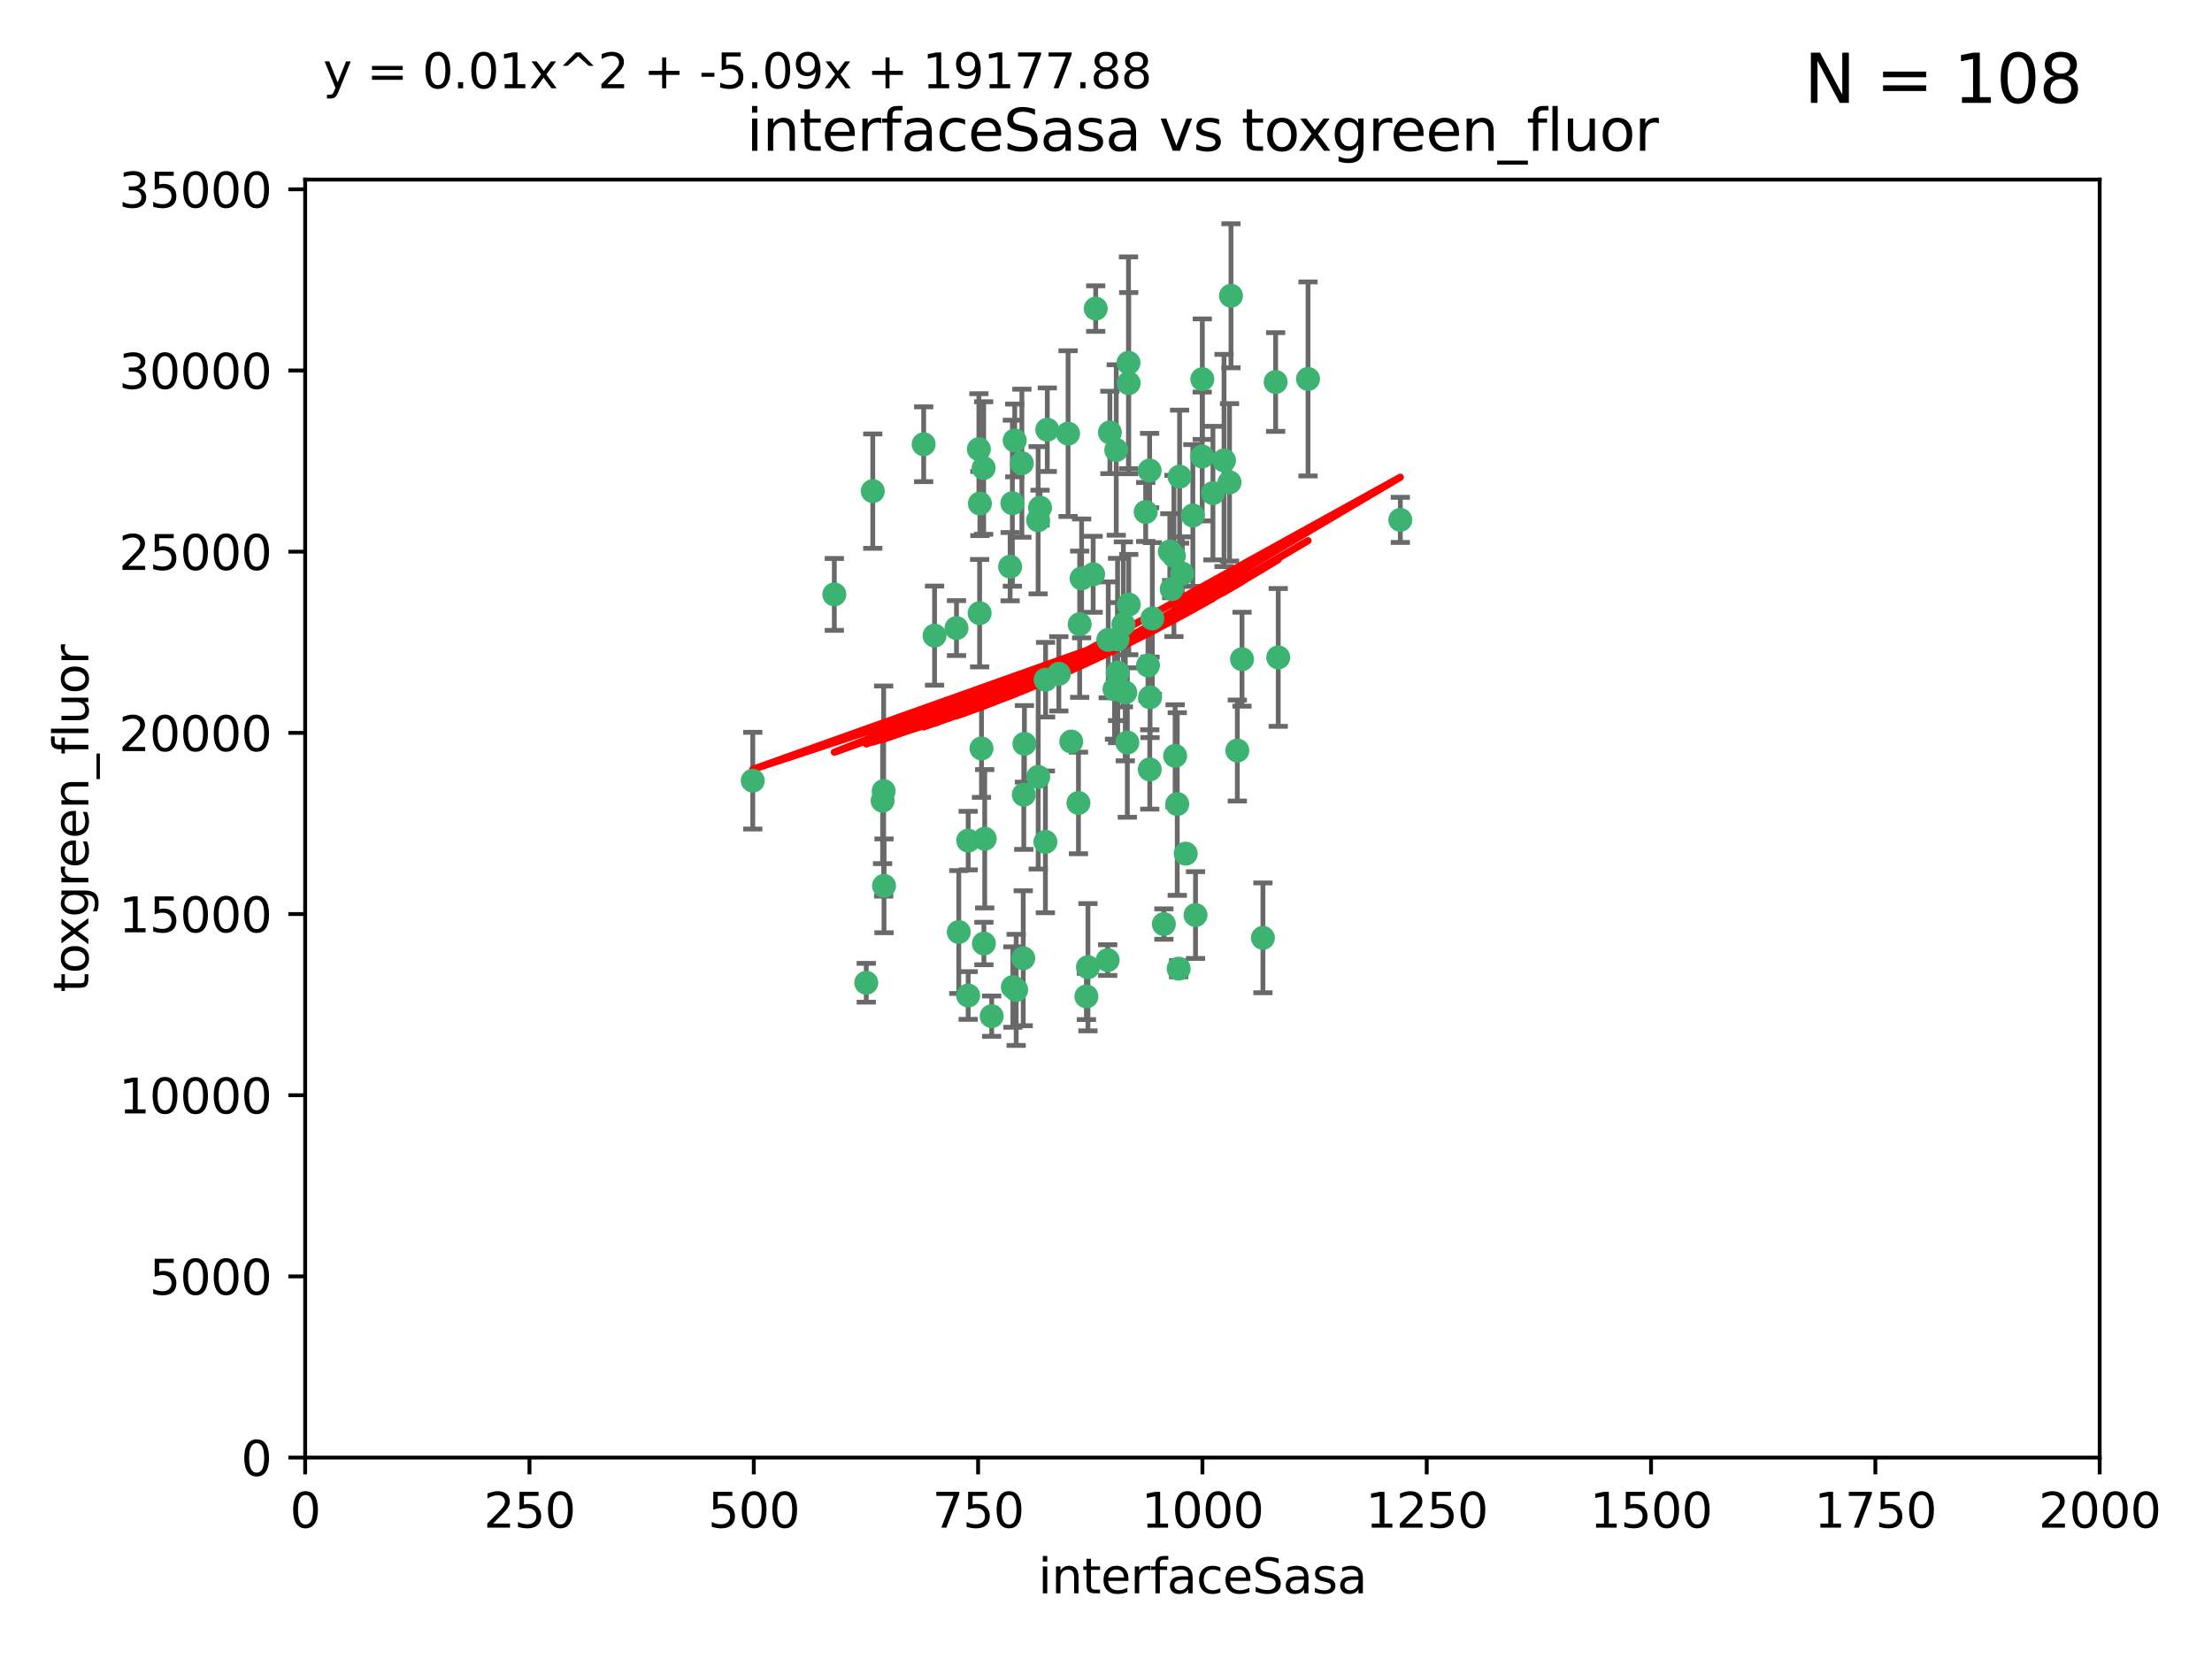 <?xml version="1.0" encoding="utf-8" standalone="no"?>
<!DOCTYPE svg PUBLIC "-//W3C//DTD SVG 1.1//EN"
  "http://www.w3.org/Graphics/SVG/1.1/DTD/svg11.dtd">
<svg xmlns:xlink="http://www.w3.org/1999/xlink" width="460.8pt" height="345.6pt" viewBox="0 0 460.8 345.6" xmlns="http://www.w3.org/2000/svg" version="1.1">
 <defs>
  <style type="text/css">*{stroke-linejoin: round; stroke-linecap: butt}</style>
 </defs>
 <g id="figure_1">
  <g id="patch_1">
   <path d="M 0 345.6 
L 460.8 345.6 
L 460.8 0 
L 0 0 
z
" style="fill: #ffffff"/>
  </g>
  <g id="axes_1">
   <g id="patch_2">
    <path d="M 63.571 303.64 
L 437.4 303.64 
L 437.4 37.411 
L 63.571 37.411 
z
" style="fill: #ffffff"/>
   </g>
   <g id="PathCollection_1">
    <defs>
     <path id="md4fcf259a1" d="M 0 1.118 
C 0.297 1.118 0.581 1 0.791 0.791 
C 1 0.581 1.118 0.297 1.118 0 
C 1.118 -0.297 1 -0.581 0.791 -0.791 
C 0.581 -1 0.297 -1.118 0 -1.118 
C -0.297 -1.118 -0.581 -1 -0.791 -0.791 
C -1 -0.581 -1.118 -0.297 -1.118 0 
C -1.118 0.297 -1 0.581 -0.791 0.791 
C -0.581 1 -0.297 1.118 0 1.118 
z
" style="stroke: #3cb371"/>
    </defs>
    <g clip-path="url(#pfd69dcdfc7)">
     <use xlink:href="#md4fcf259a1" x="243.693" y="114.876" style="fill: #3cb371; stroke: #3cb371"/>
     <use xlink:href="#md4fcf259a1" x="272.484" y="78.941" style="fill: #3cb371; stroke: #3cb371"/>
     <use xlink:href="#md4fcf259a1" x="239.489" y="98.026" style="fill: #3cb371; stroke: #3cb371"/>
     <use xlink:href="#md4fcf259a1" x="234.418" y="144.249" style="fill: #3cb371; stroke: #3cb371"/>
     <use xlink:href="#md4fcf259a1" x="250.437" y="95.094" style="fill: #3cb371; stroke: #3cb371"/>
     <use xlink:href="#md4fcf259a1" x="266.28" y="136.954" style="fill: #3cb371; stroke: #3cb371"/>
     <use xlink:href="#md4fcf259a1" x="218.168" y="89.516" style="fill: #3cb371; stroke: #3cb371"/>
     <use xlink:href="#md4fcf259a1" x="265.738" y="79.578" style="fill: #3cb371; stroke: #3cb371"/>
     <use xlink:href="#md4fcf259a1" x="254.987" y="95.918" style="fill: #3cb371; stroke: #3cb371"/>
     <use xlink:href="#md4fcf259a1" x="212.875" y="96.494" style="fill: #3cb371; stroke: #3cb371"/>
     <use xlink:href="#md4fcf259a1" x="230.869" y="133.289" style="fill: #3cb371; stroke: #3cb371"/>
     <use xlink:href="#md4fcf259a1" x="246.284" y="119.488" style="fill: #3cb371; stroke: #3cb371"/>
     <use xlink:href="#md4fcf259a1" x="252.676" y="102.727" style="fill: #3cb371; stroke: #3cb371"/>
     <use xlink:href="#md4fcf259a1" x="244.553" y="115.814" style="fill: #3cb371; stroke: #3cb371"/>
     <use xlink:href="#md4fcf259a1" x="240.054" y="128.839" style="fill: #3cb371; stroke: #3cb371"/>
     <use xlink:href="#md4fcf259a1" x="235.088" y="75.577" style="fill: #3cb371; stroke: #3cb371"/>
     <use xlink:href="#md4fcf259a1" x="258.734" y="137.321" style="fill: #3cb371; stroke: #3cb371"/>
     <use xlink:href="#md4fcf259a1" x="256.134" y="100.483" style="fill: #3cb371; stroke: #3cb371"/>
     <use xlink:href="#md4fcf259a1" x="211.385" y="91.754" style="fill: #3cb371; stroke: #3cb371"/>
     <use xlink:href="#md4fcf259a1" x="232.534" y="93.738" style="fill: #3cb371; stroke: #3cb371"/>
     <use xlink:href="#md4fcf259a1" x="235.142" y="125.947" style="fill: #3cb371; stroke: #3cb371"/>
     <use xlink:href="#md4fcf259a1" x="234.02" y="130.067" style="fill: #3cb371; stroke: #3cb371"/>
     <use xlink:href="#md4fcf259a1" x="223.161" y="154.483" style="fill: #3cb371; stroke: #3cb371"/>
     <use xlink:href="#md4fcf259a1" x="248.491" y="107.386" style="fill: #3cb371; stroke: #3cb371"/>
     <use xlink:href="#md4fcf259a1" x="238.669" y="106.653" style="fill: #3cb371; stroke: #3cb371"/>
     <use xlink:href="#md4fcf259a1" x="227.725" y="119.635" style="fill: #3cb371; stroke: #3cb371"/>
     <use xlink:href="#md4fcf259a1" x="235.125" y="79.819" style="fill: #3cb371; stroke: #3cb371"/>
     <use xlink:href="#md4fcf259a1" x="210.43" y="118.047" style="fill: #3cb371; stroke: #3cb371"/>
     <use xlink:href="#md4fcf259a1" x="226.319" y="207.576" style="fill: #3cb371; stroke: #3cb371"/>
     <use xlink:href="#md4fcf259a1" x="244.091" y="122.72" style="fill: #3cb371; stroke: #3cb371"/>
     <use xlink:href="#md4fcf259a1" x="231.211" y="90.084" style="fill: #3cb371; stroke: #3cb371"/>
     <use xlink:href="#md4fcf259a1" x="213.404" y="154.954" style="fill: #3cb371; stroke: #3cb371"/>
     <use xlink:href="#md4fcf259a1" x="204.131" y="104.896" style="fill: #3cb371; stroke: #3cb371"/>
     <use xlink:href="#md4fcf259a1" x="245.731" y="99.298" style="fill: #3cb371; stroke: #3cb371"/>
     <use xlink:href="#md4fcf259a1" x="257.757" y="156.348" style="fill: #3cb371; stroke: #3cb371"/>
     <use xlink:href="#md4fcf259a1" x="216.658" y="105.756" style="fill: #3cb371; stroke: #3cb371"/>
     <use xlink:href="#md4fcf259a1" x="204.916" y="97.498" style="fill: #3cb371; stroke: #3cb371"/>
     <use xlink:href="#md4fcf259a1" x="192.417" y="92.545" style="fill: #3cb371; stroke: #3cb371"/>
     <use xlink:href="#md4fcf259a1" x="213.275" y="165.548" style="fill: #3cb371; stroke: #3cb371"/>
     <use xlink:href="#md4fcf259a1" x="222.501" y="90.332" style="fill: #3cb371; stroke: #3cb371"/>
     <use xlink:href="#md4fcf259a1" x="206.585" y="211.686" style="fill: #3cb371; stroke: #3cb371"/>
     <use xlink:href="#md4fcf259a1" x="291.711" y="108.301" style="fill: #3cb371; stroke: #3cb371"/>
     <use xlink:href="#md4fcf259a1" x="224.916" y="130.038" style="fill: #3cb371; stroke: #3cb371"/>
     <use xlink:href="#md4fcf259a1" x="230.751" y="200.005" style="fill: #3cb371; stroke: #3cb371"/>
     <use xlink:href="#md4fcf259a1" x="250.465" y="78.988" style="fill: #3cb371; stroke: #3cb371"/>
     <use xlink:href="#md4fcf259a1" x="199.256" y="130.84" style="fill: #3cb371; stroke: #3cb371"/>
     <use xlink:href="#md4fcf259a1" x="204.462" y="155.918" style="fill: #3cb371; stroke: #3cb371"/>
     <use xlink:href="#md4fcf259a1" x="211.69" y="206.213" style="fill: #3cb371; stroke: #3cb371"/>
     <use xlink:href="#md4fcf259a1" x="201.688" y="207.381" style="fill: #3cb371; stroke: #3cb371"/>
     <use xlink:href="#md4fcf259a1" x="213.159" y="199.62" style="fill: #3cb371; stroke: #3cb371"/>
     <use xlink:href="#md4fcf259a1" x="217.777" y="175.376" style="fill: #3cb371; stroke: #3cb371"/>
     <use xlink:href="#md4fcf259a1" x="216.26" y="108.373" style="fill: #3cb371; stroke: #3cb371"/>
     <use xlink:href="#md4fcf259a1" x="220.577" y="140.37" style="fill: #3cb371; stroke: #3cb371"/>
     <use xlink:href="#md4fcf259a1" x="203.92" y="93.572" style="fill: #3cb371; stroke: #3cb371"/>
     <use xlink:href="#md4fcf259a1" x="181.815" y="102.308" style="fill: #3cb371; stroke: #3cb371"/>
     <use xlink:href="#md4fcf259a1" x="204.073" y="127.738" style="fill: #3cb371; stroke: #3cb371"/>
     <use xlink:href="#md4fcf259a1" x="224.662" y="167.27" style="fill: #3cb371; stroke: #3cb371"/>
     <use xlink:href="#md4fcf259a1" x="239.579" y="145.262" style="fill: #3cb371; stroke: #3cb371"/>
     <use xlink:href="#md4fcf259a1" x="232.833" y="140.122" style="fill: #3cb371; stroke: #3cb371"/>
     <use xlink:href="#md4fcf259a1" x="263.091" y="195.371" style="fill: #3cb371; stroke: #3cb371"/>
     <use xlink:href="#md4fcf259a1" x="210.998" y="205.621" style="fill: #3cb371; stroke: #3cb371"/>
     <use xlink:href="#md4fcf259a1" x="256.433" y="61.614" style="fill: #3cb371; stroke: #3cb371"/>
     <use xlink:href="#md4fcf259a1" x="239.146" y="138.621" style="fill: #3cb371; stroke: #3cb371"/>
     <use xlink:href="#md4fcf259a1" x="244.803" y="157.457" style="fill: #3cb371; stroke: #3cb371"/>
     <use xlink:href="#md4fcf259a1" x="249.05" y="190.622" style="fill: #3cb371; stroke: #3cb371"/>
     <use xlink:href="#md4fcf259a1" x="194.686" y="132.411" style="fill: #3cb371; stroke: #3cb371"/>
     <use xlink:href="#md4fcf259a1" x="216.278" y="161.851" style="fill: #3cb371; stroke: #3cb371"/>
     <use xlink:href="#md4fcf259a1" x="183.864" y="166.79" style="fill: #3cb371; stroke: #3cb371"/>
     <use xlink:href="#md4fcf259a1" x="245.536" y="201.794" style="fill: #3cb371; stroke: #3cb371"/>
     <use xlink:href="#md4fcf259a1" x="225.318" y="120.494" style="fill: #3cb371; stroke: #3cb371"/>
     <use xlink:href="#md4fcf259a1" x="180.458" y="204.723" style="fill: #3cb371; stroke: #3cb371"/>
     <use xlink:href="#md4fcf259a1" x="232.811" y="133.213" style="fill: #3cb371; stroke: #3cb371"/>
     <use xlink:href="#md4fcf259a1" x="239.516" y="160.289" style="fill: #3cb371; stroke: #3cb371"/>
     <use xlink:href="#md4fcf259a1" x="204.964" y="196.552" style="fill: #3cb371; stroke: #3cb371"/>
     <use xlink:href="#md4fcf259a1" x="247.005" y="177.835" style="fill: #3cb371; stroke: #3cb371"/>
     <use xlink:href="#md4fcf259a1" x="205.136" y="174.728" style="fill: #3cb371; stroke: #3cb371"/>
     <use xlink:href="#md4fcf259a1" x="228.258" y="64.285" style="fill: #3cb371; stroke: #3cb371"/>
     <use xlink:href="#md4fcf259a1" x="217.815" y="141.593" style="fill: #3cb371; stroke: #3cb371"/>
     <use xlink:href="#md4fcf259a1" x="201.69" y="175.112" style="fill: #3cb371; stroke: #3cb371"/>
     <use xlink:href="#md4fcf259a1" x="199.731" y="194.16" style="fill: #3cb371; stroke: #3cb371"/>
     <use xlink:href="#md4fcf259a1" x="234.846" y="154.686" style="fill: #3cb371; stroke: #3cb371"/>
     <use xlink:href="#md4fcf259a1" x="242.461" y="192.502" style="fill: #3cb371; stroke: #3cb371"/>
     <use xlink:href="#md4fcf259a1" x="210.895" y="104.827" style="fill: #3cb371; stroke: #3cb371"/>
     <use xlink:href="#md4fcf259a1" x="184.082" y="164.794" style="fill: #3cb371; stroke: #3cb371"/>
     <use xlink:href="#md4fcf259a1" x="232.174" y="143.576" style="fill: #3cb371; stroke: #3cb371"/>
     <use xlink:href="#md4fcf259a1" x="156.817" y="162.629" style="fill: #3cb371; stroke: #3cb371"/>
     <use xlink:href="#md4fcf259a1" x="245.245" y="167.495" style="fill: #3cb371; stroke: #3cb371"/>
     <use xlink:href="#md4fcf259a1" x="173.806" y="123.828" style="fill: #3cb371; stroke: #3cb371"/>
     <use xlink:href="#md4fcf259a1" x="226.639" y="201.488" style="fill: #3cb371; stroke: #3cb371"/>
     <use xlink:href="#md4fcf259a1" x="184.157" y="184.534" style="fill: #3cb371; stroke: #3cb371"/>
    </g>
   </g>
   <g id="matplotlib.axis_1">
    <g id="xtick_1">
     <g id="line2d_1">
      <defs>
       <path id="mf65976d3f9" d="M 0 0 
L 0 3.5 
" style="stroke: #000000; stroke-width: 0.8"/>
      </defs>
      <g>
       <use xlink:href="#mf65976d3f9" x="63.571" y="303.64" style="stroke: #000000; stroke-width: 0.8"/>
      </g>
     </g>
     <g id="text_1">
      <!-- 0 -->
      <g transform="translate(60.39 318.238)scale(0.1 -0.1)">
       <defs>
        <path id="DejaVuSans-30" d="M 2034 4250 
Q 1547 4250 1301 3770 
Q 1056 3291 1056 2328 
Q 1056 1369 1301 889 
Q 1547 409 2034 409 
Q 2525 409 2770 889 
Q 3016 1369 3016 2328 
Q 3016 3291 2770 3770 
Q 2525 4250 2034 4250 
z
M 2034 4750 
Q 2819 4750 3233 4129 
Q 3647 3509 3647 2328 
Q 3647 1150 3233 529 
Q 2819 -91 2034 -91 
Q 1250 -91 836 529 
Q 422 1150 422 2328 
Q 422 3509 836 4129 
Q 1250 4750 2034 4750 
z
" transform="scale(0.016)"/>
       </defs>
       <use xlink:href="#DejaVuSans-30"/>
      </g>
     </g>
    </g>
    <g id="xtick_2">
     <g id="line2d_2">
      <g>
       <use xlink:href="#mf65976d3f9" x="110.3" y="303.64" style="stroke: #000000; stroke-width: 0.8"/>
      </g>
     </g>
     <g id="text_2">
      <!-- 250 -->
      <g transform="translate(100.756 318.238)scale(0.1 -0.1)">
       <defs>
        <path id="DejaVuSans-32" d="M 1228 531 
L 3431 531 
L 3431 0 
L 469 0 
L 469 531 
Q 828 903 1448 1529 
Q 2069 2156 2228 2338 
Q 2531 2678 2651 2914 
Q 2772 3150 2772 3378 
Q 2772 3750 2511 3984 
Q 2250 4219 1831 4219 
Q 1534 4219 1204 4116 
Q 875 4013 500 3803 
L 500 4441 
Q 881 4594 1212 4672 
Q 1544 4750 1819 4750 
Q 2544 4750 2975 4387 
Q 3406 4025 3406 3419 
Q 3406 3131 3298 2873 
Q 3191 2616 2906 2266 
Q 2828 2175 2409 1742 
Q 1991 1309 1228 531 
z
" transform="scale(0.016)"/>
        <path id="DejaVuSans-35" d="M 691 4666 
L 3169 4666 
L 3169 4134 
L 1269 4134 
L 1269 2991 
Q 1406 3038 1543 3061 
Q 1681 3084 1819 3084 
Q 2600 3084 3056 2656 
Q 3513 2228 3513 1497 
Q 3513 744 3044 326 
Q 2575 -91 1722 -91 
Q 1428 -91 1123 -41 
Q 819 9 494 109 
L 494 744 
Q 775 591 1075 516 
Q 1375 441 1709 441 
Q 2250 441 2565 725 
Q 2881 1009 2881 1497 
Q 2881 1984 2565 2268 
Q 2250 2553 1709 2553 
Q 1456 2553 1204 2497 
Q 953 2441 691 2322 
L 691 4666 
z
" transform="scale(0.016)"/>
       </defs>
       <use xlink:href="#DejaVuSans-32"/>
       <use xlink:href="#DejaVuSans-35" x="63.623"/>
       <use xlink:href="#DejaVuSans-30" x="127.246"/>
      </g>
     </g>
    </g>
    <g id="xtick_3">
     <g id="line2d_3">
      <g>
       <use xlink:href="#mf65976d3f9" x="157.028" y="303.64" style="stroke: #000000; stroke-width: 0.8"/>
      </g>
     </g>
     <g id="text_3">
      <!-- 500 -->
      <g transform="translate(147.485 318.238)scale(0.1 -0.1)">
       <use xlink:href="#DejaVuSans-35"/>
       <use xlink:href="#DejaVuSans-30" x="63.623"/>
       <use xlink:href="#DejaVuSans-30" x="127.246"/>
      </g>
     </g>
    </g>
    <g id="xtick_4">
     <g id="line2d_4">
      <g>
       <use xlink:href="#mf65976d3f9" x="203.757" y="303.64" style="stroke: #000000; stroke-width: 0.8"/>
      </g>
     </g>
     <g id="text_4">
      <!-- 750 -->
      <g transform="translate(194.213 318.238)scale(0.1 -0.1)">
       <defs>
        <path id="DejaVuSans-37" d="M 525 4666 
L 3525 4666 
L 3525 4397 
L 1831 0 
L 1172 0 
L 2766 4134 
L 525 4134 
L 525 4666 
z
" transform="scale(0.016)"/>
       </defs>
       <use xlink:href="#DejaVuSans-37"/>
       <use xlink:href="#DejaVuSans-35" x="63.623"/>
       <use xlink:href="#DejaVuSans-30" x="127.246"/>
      </g>
     </g>
    </g>
    <g id="xtick_5">
     <g id="line2d_5">
      <g>
       <use xlink:href="#mf65976d3f9" x="250.486" y="303.64" style="stroke: #000000; stroke-width: 0.8"/>
      </g>
     </g>
     <g id="text_5">
      <!-- 1000 -->
      <g transform="translate(237.761 318.238)scale(0.1 -0.1)">
       <defs>
        <path id="DejaVuSans-31" d="M 794 531 
L 1825 531 
L 1825 4091 
L 703 3866 
L 703 4441 
L 1819 4666 
L 2450 4666 
L 2450 531 
L 3481 531 
L 3481 0 
L 794 0 
L 794 531 
z
" transform="scale(0.016)"/>
       </defs>
       <use xlink:href="#DejaVuSans-31"/>
       <use xlink:href="#DejaVuSans-30" x="63.623"/>
       <use xlink:href="#DejaVuSans-30" x="127.246"/>
       <use xlink:href="#DejaVuSans-30" x="190.869"/>
      </g>
     </g>
    </g>
    <g id="xtick_6">
     <g id="line2d_6">
      <g>
       <use xlink:href="#mf65976d3f9" x="297.214" y="303.64" style="stroke: #000000; stroke-width: 0.8"/>
      </g>
     </g>
     <g id="text_6">
      <!-- 1250 -->
      <g transform="translate(284.489 318.238)scale(0.1 -0.1)">
       <use xlink:href="#DejaVuSans-31"/>
       <use xlink:href="#DejaVuSans-32" x="63.623"/>
       <use xlink:href="#DejaVuSans-35" x="127.246"/>
       <use xlink:href="#DejaVuSans-30" x="190.869"/>
      </g>
     </g>
    </g>
    <g id="xtick_7">
     <g id="line2d_7">
      <g>
       <use xlink:href="#mf65976d3f9" x="343.943" y="303.64" style="stroke: #000000; stroke-width: 0.8"/>
      </g>
     </g>
     <g id="text_7">
      <!-- 1500 -->
      <g transform="translate(331.218 318.238)scale(0.1 -0.1)">
       <use xlink:href="#DejaVuSans-31"/>
       <use xlink:href="#DejaVuSans-35" x="63.623"/>
       <use xlink:href="#DejaVuSans-30" x="127.246"/>
       <use xlink:href="#DejaVuSans-30" x="190.869"/>
      </g>
     </g>
    </g>
    <g id="xtick_8">
     <g id="line2d_8">
      <g>
       <use xlink:href="#mf65976d3f9" x="390.671" y="303.64" style="stroke: #000000; stroke-width: 0.8"/>
      </g>
     </g>
     <g id="text_8">
      <!-- 1750 -->
      <g transform="translate(377.946 318.238)scale(0.1 -0.1)">
       <use xlink:href="#DejaVuSans-31"/>
       <use xlink:href="#DejaVuSans-37" x="63.623"/>
       <use xlink:href="#DejaVuSans-35" x="127.246"/>
       <use xlink:href="#DejaVuSans-30" x="190.869"/>
      </g>
     </g>
    </g>
    <g id="xtick_9">
     <g id="line2d_9">
      <g>
       <use xlink:href="#mf65976d3f9" x="437.4" y="303.64" style="stroke: #000000; stroke-width: 0.8"/>
      </g>
     </g>
     <g id="text_9">
      <!-- 2000 -->
      <g transform="translate(424.675 318.238)scale(0.1 -0.1)">
       <use xlink:href="#DejaVuSans-32"/>
       <use xlink:href="#DejaVuSans-30" x="63.623"/>
       <use xlink:href="#DejaVuSans-30" x="127.246"/>
       <use xlink:href="#DejaVuSans-30" x="190.869"/>
      </g>
     </g>
    </g>
    <g id="text_10">
     <!-- interfaceSasa -->
     <g transform="translate(216.279 331.917)scale(0.1 -0.1)">
      <defs>
       <path id="DejaVuSans-69" d="M 603 3500 
L 1178 3500 
L 1178 0 
L 603 0 
L 603 3500 
z
M 603 4863 
L 1178 4863 
L 1178 4134 
L 603 4134 
L 603 4863 
z
" transform="scale(0.016)"/>
       <path id="DejaVuSans-6e" d="M 3513 2113 
L 3513 0 
L 2938 0 
L 2938 2094 
Q 2938 2591 2744 2837 
Q 2550 3084 2163 3084 
Q 1697 3084 1428 2787 
Q 1159 2491 1159 1978 
L 1159 0 
L 581 0 
L 581 3500 
L 1159 3500 
L 1159 2956 
Q 1366 3272 1645 3428 
Q 1925 3584 2291 3584 
Q 2894 3584 3203 3211 
Q 3513 2838 3513 2113 
z
" transform="scale(0.016)"/>
       <path id="DejaVuSans-74" d="M 1172 4494 
L 1172 3500 
L 2356 3500 
L 2356 3053 
L 1172 3053 
L 1172 1153 
Q 1172 725 1289 603 
Q 1406 481 1766 481 
L 2356 481 
L 2356 0 
L 1766 0 
Q 1100 0 847 248 
Q 594 497 594 1153 
L 594 3053 
L 172 3053 
L 172 3500 
L 594 3500 
L 594 4494 
L 1172 4494 
z
" transform="scale(0.016)"/>
       <path id="DejaVuSans-65" d="M 3597 1894 
L 3597 1613 
L 953 1613 
Q 991 1019 1311 708 
Q 1631 397 2203 397 
Q 2534 397 2845 478 
Q 3156 559 3463 722 
L 3463 178 
Q 3153 47 2828 -22 
Q 2503 -91 2169 -91 
Q 1331 -91 842 396 
Q 353 884 353 1716 
Q 353 2575 817 3079 
Q 1281 3584 2069 3584 
Q 2775 3584 3186 3129 
Q 3597 2675 3597 1894 
z
M 3022 2063 
Q 3016 2534 2758 2815 
Q 2500 3097 2075 3097 
Q 1594 3097 1305 2825 
Q 1016 2553 972 2059 
L 3022 2063 
z
" transform="scale(0.016)"/>
       <path id="DejaVuSans-72" d="M 2631 2963 
Q 2534 3019 2420 3045 
Q 2306 3072 2169 3072 
Q 1681 3072 1420 2755 
Q 1159 2438 1159 1844 
L 1159 0 
L 581 0 
L 581 3500 
L 1159 3500 
L 1159 2956 
Q 1341 3275 1631 3429 
Q 1922 3584 2338 3584 
Q 2397 3584 2469 3576 
Q 2541 3569 2628 3553 
L 2631 2963 
z
" transform="scale(0.016)"/>
       <path id="DejaVuSans-66" d="M 2375 4863 
L 2375 4384 
L 1825 4384 
Q 1516 4384 1395 4259 
Q 1275 4134 1275 3809 
L 1275 3500 
L 2222 3500 
L 2222 3053 
L 1275 3053 
L 1275 0 
L 697 0 
L 697 3053 
L 147 3053 
L 147 3500 
L 697 3500 
L 697 3744 
Q 697 4328 969 4595 
Q 1241 4863 1831 4863 
L 2375 4863 
z
" transform="scale(0.016)"/>
       <path id="DejaVuSans-61" d="M 2194 1759 
Q 1497 1759 1228 1600 
Q 959 1441 959 1056 
Q 959 750 1161 570 
Q 1363 391 1709 391 
Q 2188 391 2477 730 
Q 2766 1069 2766 1631 
L 2766 1759 
L 2194 1759 
z
M 3341 1997 
L 3341 0 
L 2766 0 
L 2766 531 
Q 2569 213 2275 61 
Q 1981 -91 1556 -91 
Q 1019 -91 701 211 
Q 384 513 384 1019 
Q 384 1609 779 1909 
Q 1175 2209 1959 2209 
L 2766 2209 
L 2766 2266 
Q 2766 2663 2505 2880 
Q 2244 3097 1772 3097 
Q 1472 3097 1187 3025 
Q 903 2953 641 2809 
L 641 3341 
Q 956 3463 1253 3523 
Q 1550 3584 1831 3584 
Q 2591 3584 2966 3190 
Q 3341 2797 3341 1997 
z
" transform="scale(0.016)"/>
       <path id="DejaVuSans-63" d="M 3122 3366 
L 3122 2828 
Q 2878 2963 2633 3030 
Q 2388 3097 2138 3097 
Q 1578 3097 1268 2742 
Q 959 2388 959 1747 
Q 959 1106 1268 751 
Q 1578 397 2138 397 
Q 2388 397 2633 464 
Q 2878 531 3122 666 
L 3122 134 
Q 2881 22 2623 -34 
Q 2366 -91 2075 -91 
Q 1284 -91 818 406 
Q 353 903 353 1747 
Q 353 2603 823 3093 
Q 1294 3584 2113 3584 
Q 2378 3584 2631 3529 
Q 2884 3475 3122 3366 
z
" transform="scale(0.016)"/>
       <path id="DejaVuSans-53" d="M 3425 4513 
L 3425 3897 
Q 3066 4069 2747 4153 
Q 2428 4238 2131 4238 
Q 1616 4238 1336 4038 
Q 1056 3838 1056 3469 
Q 1056 3159 1242 3001 
Q 1428 2844 1947 2747 
L 2328 2669 
Q 3034 2534 3370 2195 
Q 3706 1856 3706 1288 
Q 3706 609 3251 259 
Q 2797 -91 1919 -91 
Q 1588 -91 1214 -16 
Q 841 59 441 206 
L 441 856 
Q 825 641 1194 531 
Q 1563 422 1919 422 
Q 2459 422 2753 634 
Q 3047 847 3047 1241 
Q 3047 1584 2836 1778 
Q 2625 1972 2144 2069 
L 1759 2144 
Q 1053 2284 737 2584 
Q 422 2884 422 3419 
Q 422 4038 858 4394 
Q 1294 4750 2059 4750 
Q 2388 4750 2728 4690 
Q 3069 4631 3425 4513 
z
" transform="scale(0.016)"/>
       <path id="DejaVuSans-73" d="M 2834 3397 
L 2834 2853 
Q 2591 2978 2328 3040 
Q 2066 3103 1784 3103 
Q 1356 3103 1142 2972 
Q 928 2841 928 2578 
Q 928 2378 1081 2264 
Q 1234 2150 1697 2047 
L 1894 2003 
Q 2506 1872 2764 1633 
Q 3022 1394 3022 966 
Q 3022 478 2636 193 
Q 2250 -91 1575 -91 
Q 1294 -91 989 -36 
Q 684 19 347 128 
L 347 722 
Q 666 556 975 473 
Q 1284 391 1588 391 
Q 1994 391 2212 530 
Q 2431 669 2431 922 
Q 2431 1156 2273 1281 
Q 2116 1406 1581 1522 
L 1381 1569 
Q 847 1681 609 1914 
Q 372 2147 372 2553 
Q 372 3047 722 3315 
Q 1072 3584 1716 3584 
Q 2034 3584 2315 3537 
Q 2597 3491 2834 3397 
z
" transform="scale(0.016)"/>
      </defs>
      <use xlink:href="#DejaVuSans-69"/>
      <use xlink:href="#DejaVuSans-6e" x="27.783"/>
      <use xlink:href="#DejaVuSans-74" x="91.162"/>
      <use xlink:href="#DejaVuSans-65" x="130.371"/>
      <use xlink:href="#DejaVuSans-72" x="191.895"/>
      <use xlink:href="#DejaVuSans-66" x="233.008"/>
      <use xlink:href="#DejaVuSans-61" x="268.213"/>
      <use xlink:href="#DejaVuSans-63" x="329.492"/>
      <use xlink:href="#DejaVuSans-65" x="384.473"/>
      <use xlink:href="#DejaVuSans-53" x="445.996"/>
      <use xlink:href="#DejaVuSans-61" x="509.473"/>
      <use xlink:href="#DejaVuSans-73" x="570.752"/>
      <use xlink:href="#DejaVuSans-61" x="622.852"/>
     </g>
    </g>
   </g>
   <g id="matplotlib.axis_2">
    <g id="ytick_1">
     <g id="line2d_10">
      <defs>
       <path id="m4140af425b" d="M 0 0 
L -3.5 0 
" style="stroke: #000000; stroke-width: 0.8"/>
      </defs>
      <g>
       <use xlink:href="#m4140af425b" x="63.571" y="303.64" style="stroke: #000000; stroke-width: 0.8"/>
      </g>
     </g>
     <g id="text_11">
      <!-- 0 -->
      <g transform="translate(50.209 307.439)scale(0.1 -0.1)">
       <use xlink:href="#DejaVuSans-30"/>
      </g>
     </g>
    </g>
    <g id="ytick_2">
     <g id="line2d_11">
      <g>
       <use xlink:href="#m4140af425b" x="63.571" y="265.897" style="stroke: #000000; stroke-width: 0.8"/>
      </g>
     </g>
     <g id="text_12">
      <!-- 5000 -->
      <g transform="translate(31.121 269.696)scale(0.1 -0.1)">
       <use xlink:href="#DejaVuSans-35"/>
       <use xlink:href="#DejaVuSans-30" x="63.623"/>
       <use xlink:href="#DejaVuSans-30" x="127.246"/>
       <use xlink:href="#DejaVuSans-30" x="190.869"/>
      </g>
     </g>
    </g>
    <g id="ytick_3">
     <g id="line2d_12">
      <g>
       <use xlink:href="#m4140af425b" x="63.571" y="228.154" style="stroke: #000000; stroke-width: 0.8"/>
      </g>
     </g>
     <g id="text_13">
      <!-- 10000 -->
      <g transform="translate(24.759 231.953)scale(0.1 -0.1)">
       <use xlink:href="#DejaVuSans-31"/>
       <use xlink:href="#DejaVuSans-30" x="63.623"/>
       <use xlink:href="#DejaVuSans-30" x="127.246"/>
       <use xlink:href="#DejaVuSans-30" x="190.869"/>
       <use xlink:href="#DejaVuSans-30" x="254.492"/>
      </g>
     </g>
    </g>
    <g id="ytick_4">
     <g id="line2d_13">
      <g>
       <use xlink:href="#m4140af425b" x="63.571" y="190.411" style="stroke: #000000; stroke-width: 0.8"/>
      </g>
     </g>
     <g id="text_14">
      <!-- 15000 -->
      <g transform="translate(24.759 194.21)scale(0.1 -0.1)">
       <use xlink:href="#DejaVuSans-31"/>
       <use xlink:href="#DejaVuSans-35" x="63.623"/>
       <use xlink:href="#DejaVuSans-30" x="127.246"/>
       <use xlink:href="#DejaVuSans-30" x="190.869"/>
       <use xlink:href="#DejaVuSans-30" x="254.492"/>
      </g>
     </g>
    </g>
    <g id="ytick_5">
     <g id="line2d_14">
      <g>
       <use xlink:href="#m4140af425b" x="63.571" y="152.668" style="stroke: #000000; stroke-width: 0.8"/>
      </g>
     </g>
     <g id="text_15">
      <!-- 20000 -->
      <g transform="translate(24.759 156.467)scale(0.1 -0.1)">
       <use xlink:href="#DejaVuSans-32"/>
       <use xlink:href="#DejaVuSans-30" x="63.623"/>
       <use xlink:href="#DejaVuSans-30" x="127.246"/>
       <use xlink:href="#DejaVuSans-30" x="190.869"/>
       <use xlink:href="#DejaVuSans-30" x="254.492"/>
      </g>
     </g>
    </g>
    <g id="ytick_6">
     <g id="line2d_15">
      <g>
       <use xlink:href="#m4140af425b" x="63.571" y="114.925" style="stroke: #000000; stroke-width: 0.8"/>
      </g>
     </g>
     <g id="text_16">
      <!-- 25000 -->
      <g transform="translate(24.759 118.724)scale(0.1 -0.1)">
       <use xlink:href="#DejaVuSans-32"/>
       <use xlink:href="#DejaVuSans-35" x="63.623"/>
       <use xlink:href="#DejaVuSans-30" x="127.246"/>
       <use xlink:href="#DejaVuSans-30" x="190.869"/>
       <use xlink:href="#DejaVuSans-30" x="254.492"/>
      </g>
     </g>
    </g>
    <g id="ytick_7">
     <g id="line2d_16">
      <g>
       <use xlink:href="#m4140af425b" x="63.571" y="77.181" style="stroke: #000000; stroke-width: 0.8"/>
      </g>
     </g>
     <g id="text_17">
      <!-- 30000 -->
      <g transform="translate(24.759 80.981)scale(0.1 -0.1)">
       <defs>
        <path id="DejaVuSans-33" d="M 2597 2516 
Q 3050 2419 3304 2112 
Q 3559 1806 3559 1356 
Q 3559 666 3084 287 
Q 2609 -91 1734 -91 
Q 1441 -91 1130 -33 
Q 819 25 488 141 
L 488 750 
Q 750 597 1062 519 
Q 1375 441 1716 441 
Q 2309 441 2620 675 
Q 2931 909 2931 1356 
Q 2931 1769 2642 2001 
Q 2353 2234 1838 2234 
L 1294 2234 
L 1294 2753 
L 1863 2753 
Q 2328 2753 2575 2939 
Q 2822 3125 2822 3475 
Q 2822 3834 2567 4026 
Q 2313 4219 1838 4219 
Q 1578 4219 1281 4162 
Q 984 4106 628 3988 
L 628 4550 
Q 988 4650 1302 4700 
Q 1616 4750 1894 4750 
Q 2613 4750 3031 4423 
Q 3450 4097 3450 3541 
Q 3450 3153 3228 2886 
Q 3006 2619 2597 2516 
z
" transform="scale(0.016)"/>
       </defs>
       <use xlink:href="#DejaVuSans-33"/>
       <use xlink:href="#DejaVuSans-30" x="63.623"/>
       <use xlink:href="#DejaVuSans-30" x="127.246"/>
       <use xlink:href="#DejaVuSans-30" x="190.869"/>
       <use xlink:href="#DejaVuSans-30" x="254.492"/>
      </g>
     </g>
    </g>
    <g id="ytick_8">
     <g id="line2d_17">
      <g>
       <use xlink:href="#m4140af425b" x="63.571" y="39.438" style="stroke: #000000; stroke-width: 0.8"/>
      </g>
     </g>
     <g id="text_18">
      <!-- 35000 -->
      <g transform="translate(24.759 43.238)scale(0.1 -0.1)">
       <use xlink:href="#DejaVuSans-33"/>
       <use xlink:href="#DejaVuSans-35" x="63.623"/>
       <use xlink:href="#DejaVuSans-30" x="127.246"/>
       <use xlink:href="#DejaVuSans-30" x="190.869"/>
       <use xlink:href="#DejaVuSans-30" x="254.492"/>
      </g>
     </g>
    </g>
    <g id="text_19">
     <!-- toxgreen_fluor -->
     <g transform="translate(18.401 206.72)rotate(-90)scale(0.1 -0.1)">
      <defs>
       <path id="DejaVuSans-6f" d="M 1959 3097 
Q 1497 3097 1228 2736 
Q 959 2375 959 1747 
Q 959 1119 1226 758 
Q 1494 397 1959 397 
Q 2419 397 2687 759 
Q 2956 1122 2956 1747 
Q 2956 2369 2687 2733 
Q 2419 3097 1959 3097 
z
M 1959 3584 
Q 2709 3584 3137 3096 
Q 3566 2609 3566 1747 
Q 3566 888 3137 398 
Q 2709 -91 1959 -91 
Q 1206 -91 779 398 
Q 353 888 353 1747 
Q 353 2609 779 3096 
Q 1206 3584 1959 3584 
z
" transform="scale(0.016)"/>
       <path id="DejaVuSans-78" d="M 3513 3500 
L 2247 1797 
L 3578 0 
L 2900 0 
L 1881 1375 
L 863 0 
L 184 0 
L 1544 1831 
L 300 3500 
L 978 3500 
L 1906 2253 
L 2834 3500 
L 3513 3500 
z
" transform="scale(0.016)"/>
       <path id="DejaVuSans-67" d="M 2906 1791 
Q 2906 2416 2648 2759 
Q 2391 3103 1925 3103 
Q 1463 3103 1205 2759 
Q 947 2416 947 1791 
Q 947 1169 1205 825 
Q 1463 481 1925 481 
Q 2391 481 2648 825 
Q 2906 1169 2906 1791 
z
M 3481 434 
Q 3481 -459 3084 -895 
Q 2688 -1331 1869 -1331 
Q 1566 -1331 1297 -1286 
Q 1028 -1241 775 -1147 
L 775 -588 
Q 1028 -725 1275 -790 
Q 1522 -856 1778 -856 
Q 2344 -856 2625 -561 
Q 2906 -266 2906 331 
L 2906 616 
Q 2728 306 2450 153 
Q 2172 0 1784 0 
Q 1141 0 747 490 
Q 353 981 353 1791 
Q 353 2603 747 3093 
Q 1141 3584 1784 3584 
Q 2172 3584 2450 3431 
Q 2728 3278 2906 2969 
L 2906 3500 
L 3481 3500 
L 3481 434 
z
" transform="scale(0.016)"/>
       <path id="DejaVuSans-5f" d="M 3263 -1063 
L 3263 -1509 
L -63 -1509 
L -63 -1063 
L 3263 -1063 
z
" transform="scale(0.016)"/>
       <path id="DejaVuSans-6c" d="M 603 4863 
L 1178 4863 
L 1178 0 
L 603 0 
L 603 4863 
z
" transform="scale(0.016)"/>
       <path id="DejaVuSans-75" d="M 544 1381 
L 544 3500 
L 1119 3500 
L 1119 1403 
Q 1119 906 1312 657 
Q 1506 409 1894 409 
Q 2359 409 2629 706 
Q 2900 1003 2900 1516 
L 2900 3500 
L 3475 3500 
L 3475 0 
L 2900 0 
L 2900 538 
Q 2691 219 2414 64 
Q 2138 -91 1772 -91 
Q 1169 -91 856 284 
Q 544 659 544 1381 
z
M 1991 3584 
L 1991 3584 
z
" transform="scale(0.016)"/>
      </defs>
      <use xlink:href="#DejaVuSans-74"/>
      <use xlink:href="#DejaVuSans-6f" x="39.209"/>
      <use xlink:href="#DejaVuSans-78" x="97.266"/>
      <use xlink:href="#DejaVuSans-67" x="156.445"/>
      <use xlink:href="#DejaVuSans-72" x="219.922"/>
      <use xlink:href="#DejaVuSans-65" x="258.785"/>
      <use xlink:href="#DejaVuSans-65" x="320.309"/>
      <use xlink:href="#DejaVuSans-6e" x="381.832"/>
      <use xlink:href="#DejaVuSans-5f" x="445.211"/>
      <use xlink:href="#DejaVuSans-66" x="495.211"/>
      <use xlink:href="#DejaVuSans-6c" x="530.416"/>
      <use xlink:href="#DejaVuSans-75" x="558.199"/>
      <use xlink:href="#DejaVuSans-6f" x="621.578"/>
      <use xlink:href="#DejaVuSans-72" x="682.76"/>
     </g>
    </g>
   </g>
   <g id="LineCollection_1">
    <path d="M 243.693 122.737 
L 243.693 107.014 
" clip-path="url(#pfd69dcdfc7)" style="fill: none; stroke: #696969"/>
    <path d="M 272.484 99.149 
L 272.484 58.733 
" clip-path="url(#pfd69dcdfc7)" style="fill: none; stroke: #696969"/>
    <path d="M 239.489 105.772 
L 239.489 90.281 
" clip-path="url(#pfd69dcdfc7)" style="fill: none; stroke: #696969"/>
    <path d="M 234.418 158.492 
L 234.418 130.006 
" clip-path="url(#pfd69dcdfc7)" style="fill: none; stroke: #696969"/>
    <path d="M 250.437 108.514 
L 250.437 81.675 
" clip-path="url(#pfd69dcdfc7)" style="fill: none; stroke: #696969"/>
    <path d="M 266.28 151.309 
L 266.28 122.599 
" clip-path="url(#pfd69dcdfc7)" style="fill: none; stroke: #696969"/>
    <path d="M 218.168 98.217 
L 218.168 80.815 
" clip-path="url(#pfd69dcdfc7)" style="fill: none; stroke: #696969"/>
    <path d="M 265.738 89.863 
L 265.738 69.294 
" clip-path="url(#pfd69dcdfc7)" style="fill: none; stroke: #696969"/>
    <path d="M 254.987 118.013 
L 254.987 73.824 
" clip-path="url(#pfd69dcdfc7)" style="fill: none; stroke: #696969"/>
    <path d="M 212.875 111.912 
L 212.875 81.076 
" clip-path="url(#pfd69dcdfc7)" style="fill: none; stroke: #696969"/>
    <path d="M 230.869 145.357 
L 230.869 121.22 
" clip-path="url(#pfd69dcdfc7)" style="fill: none; stroke: #696969"/>
    <path d="M 246.284 127.133 
L 246.284 111.844 
" clip-path="url(#pfd69dcdfc7)" style="fill: none; stroke: #696969"/>
    <path d="M 252.676 116.638 
L 252.676 88.815 
" clip-path="url(#pfd69dcdfc7)" style="fill: none; stroke: #696969"/>
    <path d="M 244.553 132.604 
L 244.553 99.024 
" clip-path="url(#pfd69dcdfc7)" style="fill: none; stroke: #696969"/>
    <path d="M 240.054 144.637 
L 240.054 113.041 
" clip-path="url(#pfd69dcdfc7)" style="fill: none; stroke: #696969"/>
    <path d="M 235.088 97.641 
L 235.088 53.513 
" clip-path="url(#pfd69dcdfc7)" style="fill: none; stroke: #696969"/>
    <path d="M 258.734 147.102 
L 258.734 127.541 
" clip-path="url(#pfd69dcdfc7)" style="fill: none; stroke: #696969"/>
    <path d="M 256.134 116.878 
L 256.134 84.088 
" clip-path="url(#pfd69dcdfc7)" style="fill: none; stroke: #696969"/>
    <path d="M 211.385 99.334 
L 211.385 84.174 
" clip-path="url(#pfd69dcdfc7)" style="fill: none; stroke: #696969"/>
    <path d="M 232.534 111.491 
L 232.534 75.985 
" clip-path="url(#pfd69dcdfc7)" style="fill: none; stroke: #696969"/>
    <path d="M 235.142 136.397 
L 235.142 115.497 
" clip-path="url(#pfd69dcdfc7)" style="fill: none; stroke: #696969"/>
    <path d="M 234.02 147.25 
L 234.02 112.885 
" clip-path="url(#pfd69dcdfc7)" style="fill: none; stroke: #696969"/>
    <path d="M 223.161 155.048 
L 223.161 153.918 
" clip-path="url(#pfd69dcdfc7)" style="fill: none; stroke: #696969"/>
    <path d="M 248.491 122.155 
L 248.491 92.617 
" clip-path="url(#pfd69dcdfc7)" style="fill: none; stroke: #696969"/>
    <path d="M 238.669 112.792 
L 238.669 100.514 
" clip-path="url(#pfd69dcdfc7)" style="fill: none; stroke: #696969"/>
    <path d="M 227.725 127.554 
L 227.725 111.717 
" clip-path="url(#pfd69dcdfc7)" style="fill: none; stroke: #696969"/>
    <path d="M 235.125 98.693 
L 235.125 60.945 
" clip-path="url(#pfd69dcdfc7)" style="fill: none; stroke: #696969"/>
    <path d="M 210.43 125.162 
L 210.43 110.932 
" clip-path="url(#pfd69dcdfc7)" style="fill: none; stroke: #696969"/>
    <path d="M 226.319 212.395 
L 226.319 202.757 
" clip-path="url(#pfd69dcdfc7)" style="fill: none; stroke: #696969"/>
    <path d="M 244.091 124.514 
L 244.091 120.926 
" clip-path="url(#pfd69dcdfc7)" style="fill: none; stroke: #696969"/>
    <path d="M 231.211 98.668 
L 231.211 81.501 
" clip-path="url(#pfd69dcdfc7)" style="fill: none; stroke: #696969"/>
    <path d="M 213.404 162.929 
L 213.404 146.979 
" clip-path="url(#pfd69dcdfc7)" style="fill: none; stroke: #696969"/>
    <path d="M 204.131 111.578 
L 204.131 98.214 
" clip-path="url(#pfd69dcdfc7)" style="fill: none; stroke: #696969"/>
    <path d="M 245.731 113.157 
L 245.731 85.439 
" clip-path="url(#pfd69dcdfc7)" style="fill: none; stroke: #696969"/>
    <path d="M 257.757 166.868 
L 257.757 145.829 
" clip-path="url(#pfd69dcdfc7)" style="fill: none; stroke: #696969"/>
    <path d="M 216.658 109.392 
L 216.658 102.12 
" clip-path="url(#pfd69dcdfc7)" style="fill: none; stroke: #696969"/>
    <path d="M 204.916 111.302 
L 204.916 83.693 
" clip-path="url(#pfd69dcdfc7)" style="fill: none; stroke: #696969"/>
    <path d="M 192.417 100.341 
L 192.417 84.749 
" clip-path="url(#pfd69dcdfc7)" style="fill: none; stroke: #696969"/>
    <path d="M 213.275 176.939 
L 213.275 154.157 
" clip-path="url(#pfd69dcdfc7)" style="fill: none; stroke: #696969"/>
    <path d="M 222.501 107.592 
L 222.501 73.071 
" clip-path="url(#pfd69dcdfc7)" style="fill: none; stroke: #696969"/>
    <path d="M 206.585 215.883 
L 206.585 207.488 
" clip-path="url(#pfd69dcdfc7)" style="fill: none; stroke: #696969"/>
    <path d="M 291.711 113.001 
L 291.711 103.601 
" clip-path="url(#pfd69dcdfc7)" style="fill: none; stroke: #696969"/>
    <path d="M 224.916 145.27 
L 224.916 114.805 
" clip-path="url(#pfd69dcdfc7)" style="fill: none; stroke: #696969"/>
    <path d="M 230.751 203.204 
L 230.751 196.806 
" clip-path="url(#pfd69dcdfc7)" style="fill: none; stroke: #696969"/>
    <path d="M 250.465 91.541 
L 250.465 66.434 
" clip-path="url(#pfd69dcdfc7)" style="fill: none; stroke: #696969"/>
    <path d="M 199.256 136.561 
L 199.256 125.12 
" clip-path="url(#pfd69dcdfc7)" style="fill: none; stroke: #696969"/>
    <path d="M 204.462 166.104 
L 204.462 145.732 
" clip-path="url(#pfd69dcdfc7)" style="fill: none; stroke: #696969"/>
    <path d="M 211.69 217.788 
L 211.69 194.637 
" clip-path="url(#pfd69dcdfc7)" style="fill: none; stroke: #696969"/>
    <path d="M 201.688 212.35 
L 201.688 202.411 
" clip-path="url(#pfd69dcdfc7)" style="fill: none; stroke: #696969"/>
    <path d="M 213.159 213.675 
L 213.159 185.565 
" clip-path="url(#pfd69dcdfc7)" style="fill: none; stroke: #696969"/>
    <path d="M 217.777 190.142 
L 217.777 160.609 
" clip-path="url(#pfd69dcdfc7)" style="fill: none; stroke: #696969"/>
    <path d="M 216.26 123.707 
L 216.26 93.039 
" clip-path="url(#pfd69dcdfc7)" style="fill: none; stroke: #696969"/>
    <path d="M 220.577 148.106 
L 220.577 132.634 
" clip-path="url(#pfd69dcdfc7)" style="fill: none; stroke: #696969"/>
    <path d="M 203.92 105.129 
L 203.92 82.016 
" clip-path="url(#pfd69dcdfc7)" style="fill: none; stroke: #696969"/>
    <path d="M 181.815 114.22 
L 181.815 90.397 
" clip-path="url(#pfd69dcdfc7)" style="fill: none; stroke: #696969"/>
    <path d="M 204.073 138.926 
L 204.073 116.549 
" clip-path="url(#pfd69dcdfc7)" style="fill: none; stroke: #696969"/>
    <path d="M 224.662 177.849 
L 224.662 156.691 
" clip-path="url(#pfd69dcdfc7)" style="fill: none; stroke: #696969"/>
    <path d="M 239.579 153.647 
L 239.579 136.877 
" clip-path="url(#pfd69dcdfc7)" style="fill: none; stroke: #696969"/>
    <path d="M 232.833 154.719 
L 232.833 125.526 
" clip-path="url(#pfd69dcdfc7)" style="fill: none; stroke: #696969"/>
    <path d="M 263.091 206.807 
L 263.091 183.935 
" clip-path="url(#pfd69dcdfc7)" style="fill: none; stroke: #696969"/>
    <path d="M 210.998 214 
L 210.998 197.242 
" clip-path="url(#pfd69dcdfc7)" style="fill: none; stroke: #696969"/>
    <path d="M 256.433 76.614 
L 256.433 46.614 
" clip-path="url(#pfd69dcdfc7)" style="fill: none; stroke: #696969"/>
    <path d="M 239.146 145.887 
L 239.146 131.356 
" clip-path="url(#pfd69dcdfc7)" style="fill: none; stroke: #696969"/>
    <path d="M 244.803 168.097 
L 244.803 146.817 
" clip-path="url(#pfd69dcdfc7)" style="fill: none; stroke: #696969"/>
    <path d="M 249.05 199.661 
L 249.05 181.584 
" clip-path="url(#pfd69dcdfc7)" style="fill: none; stroke: #696969"/>
    <path d="M 194.686 142.738 
L 194.686 122.084 
" clip-path="url(#pfd69dcdfc7)" style="fill: none; stroke: #696969"/>
    <path d="M 216.278 181.033 
L 216.278 142.67 
" clip-path="url(#pfd69dcdfc7)" style="fill: none; stroke: #696969"/>
    <path d="M 183.864 179.908 
L 183.864 153.671 
" clip-path="url(#pfd69dcdfc7)" style="fill: none; stroke: #696969"/>
    <path d="M 245.536 203.481 
L 245.536 200.106 
" clip-path="url(#pfd69dcdfc7)" style="fill: none; stroke: #696969"/>
    <path d="M 225.318 132.879 
L 225.318 108.108 
" clip-path="url(#pfd69dcdfc7)" style="fill: none; stroke: #696969"/>
    <path d="M 180.458 208.763 
L 180.458 200.682 
" clip-path="url(#pfd69dcdfc7)" style="fill: none; stroke: #696969"/>
    <path d="M 232.811 150.11 
L 232.811 116.316 
" clip-path="url(#pfd69dcdfc7)" style="fill: none; stroke: #696969"/>
    <path d="M 239.516 168.551 
L 239.516 152.026 
" clip-path="url(#pfd69dcdfc7)" style="fill: none; stroke: #696969"/>
    <path d="M 204.964 200.974 
L 204.964 192.13 
" clip-path="url(#pfd69dcdfc7)" style="fill: none; stroke: #696969"/>
    <path d="M 247.005 178.539 
L 247.005 177.132 
" clip-path="url(#pfd69dcdfc7)" style="fill: none; stroke: #696969"/>
    <path d="M 205.136 189.135 
L 205.136 160.322 
" clip-path="url(#pfd69dcdfc7)" style="fill: none; stroke: #696969"/>
    <path d="M 228.258 69.03 
L 228.258 59.54 
" clip-path="url(#pfd69dcdfc7)" style="fill: none; stroke: #696969"/>
    <path d="M 217.815 149.363 
L 217.815 133.823 
" clip-path="url(#pfd69dcdfc7)" style="fill: none; stroke: #696969"/>
    <path d="M 201.69 181.212 
L 201.69 169.013 
" clip-path="url(#pfd69dcdfc7)" style="fill: none; stroke: #696969"/>
    <path d="M 199.731 206.958 
L 199.731 181.362 
" clip-path="url(#pfd69dcdfc7)" style="fill: none; stroke: #696969"/>
    <path d="M 234.846 170.247 
L 234.846 139.125 
" clip-path="url(#pfd69dcdfc7)" style="fill: none; stroke: #696969"/>
    <path d="M 242.461 195.669 
L 242.461 189.335 
" clip-path="url(#pfd69dcdfc7)" style="fill: none; stroke: #696969"/>
    <path d="M 210.895 122.117 
L 210.895 87.536 
" clip-path="url(#pfd69dcdfc7)" style="fill: none; stroke: #696969"/>
    <path d="M 184.082 186.68 
L 184.082 142.908 
" clip-path="url(#pfd69dcdfc7)" style="fill: none; stroke: #696969"/>
    <path d="M 232.174 153.98 
L 232.174 133.171 
" clip-path="url(#pfd69dcdfc7)" style="fill: none; stroke: #696969"/>
    <path d="M 156.817 172.703 
L 156.817 152.555 
" clip-path="url(#pfd69dcdfc7)" style="fill: none; stroke: #696969"/>
    <path d="M 245.245 186.519 
L 245.245 148.47 
" clip-path="url(#pfd69dcdfc7)" style="fill: none; stroke: #696969"/>
    <path d="M 173.806 131.314 
L 173.806 116.343 
" clip-path="url(#pfd69dcdfc7)" style="fill: none; stroke: #696969"/>
    <path d="M 226.639 214.744 
L 226.639 188.233 
" clip-path="url(#pfd69dcdfc7)" style="fill: none; stroke: #696969"/>
    <path d="M 184.157 194.3 
L 184.157 174.769 
" clip-path="url(#pfd69dcdfc7)" style="fill: none; stroke: #696969"/>
   </g>
   <g id="line2d_18">
    <defs>
     <path id="m38dc2c1700" d="M 2 0 
L -2 -0 
" style="stroke: #696969"/>
    </defs>
    <g clip-path="url(#pfd69dcdfc7)">
     <use xlink:href="#m38dc2c1700" x="243.693" y="122.737" style="fill: #696969; stroke: #696969"/>
     <use xlink:href="#m38dc2c1700" x="272.484" y="99.149" style="fill: #696969; stroke: #696969"/>
     <use xlink:href="#m38dc2c1700" x="239.489" y="105.772" style="fill: #696969; stroke: #696969"/>
     <use xlink:href="#m38dc2c1700" x="234.418" y="158.492" style="fill: #696969; stroke: #696969"/>
     <use xlink:href="#m38dc2c1700" x="250.437" y="108.514" style="fill: #696969; stroke: #696969"/>
     <use xlink:href="#m38dc2c1700" x="266.28" y="151.309" style="fill: #696969; stroke: #696969"/>
     <use xlink:href="#m38dc2c1700" x="218.168" y="98.217" style="fill: #696969; stroke: #696969"/>
     <use xlink:href="#m38dc2c1700" x="265.738" y="89.863" style="fill: #696969; stroke: #696969"/>
     <use xlink:href="#m38dc2c1700" x="254.987" y="118.013" style="fill: #696969; stroke: #696969"/>
     <use xlink:href="#m38dc2c1700" x="212.875" y="111.912" style="fill: #696969; stroke: #696969"/>
     <use xlink:href="#m38dc2c1700" x="230.869" y="145.357" style="fill: #696969; stroke: #696969"/>
     <use xlink:href="#m38dc2c1700" x="246.284" y="127.133" style="fill: #696969; stroke: #696969"/>
     <use xlink:href="#m38dc2c1700" x="252.676" y="116.638" style="fill: #696969; stroke: #696969"/>
     <use xlink:href="#m38dc2c1700" x="244.553" y="132.604" style="fill: #696969; stroke: #696969"/>
     <use xlink:href="#m38dc2c1700" x="240.054" y="144.637" style="fill: #696969; stroke: #696969"/>
     <use xlink:href="#m38dc2c1700" x="235.088" y="97.641" style="fill: #696969; stroke: #696969"/>
     <use xlink:href="#m38dc2c1700" x="258.734" y="147.102" style="fill: #696969; stroke: #696969"/>
     <use xlink:href="#m38dc2c1700" x="256.134" y="116.878" style="fill: #696969; stroke: #696969"/>
     <use xlink:href="#m38dc2c1700" x="211.385" y="99.334" style="fill: #696969; stroke: #696969"/>
     <use xlink:href="#m38dc2c1700" x="232.534" y="111.491" style="fill: #696969; stroke: #696969"/>
     <use xlink:href="#m38dc2c1700" x="235.142" y="136.397" style="fill: #696969; stroke: #696969"/>
     <use xlink:href="#m38dc2c1700" x="234.02" y="147.25" style="fill: #696969; stroke: #696969"/>
     <use xlink:href="#m38dc2c1700" x="223.161" y="155.048" style="fill: #696969; stroke: #696969"/>
     <use xlink:href="#m38dc2c1700" x="248.491" y="122.155" style="fill: #696969; stroke: #696969"/>
     <use xlink:href="#m38dc2c1700" x="238.669" y="112.792" style="fill: #696969; stroke: #696969"/>
     <use xlink:href="#m38dc2c1700" x="227.725" y="127.554" style="fill: #696969; stroke: #696969"/>
     <use xlink:href="#m38dc2c1700" x="235.125" y="98.693" style="fill: #696969; stroke: #696969"/>
     <use xlink:href="#m38dc2c1700" x="210.43" y="125.162" style="fill: #696969; stroke: #696969"/>
     <use xlink:href="#m38dc2c1700" x="226.319" y="212.395" style="fill: #696969; stroke: #696969"/>
     <use xlink:href="#m38dc2c1700" x="244.091" y="124.514" style="fill: #696969; stroke: #696969"/>
     <use xlink:href="#m38dc2c1700" x="231.211" y="98.668" style="fill: #696969; stroke: #696969"/>
     <use xlink:href="#m38dc2c1700" x="213.404" y="162.929" style="fill: #696969; stroke: #696969"/>
     <use xlink:href="#m38dc2c1700" x="204.131" y="111.578" style="fill: #696969; stroke: #696969"/>
     <use xlink:href="#m38dc2c1700" x="245.731" y="113.157" style="fill: #696969; stroke: #696969"/>
     <use xlink:href="#m38dc2c1700" x="257.757" y="166.868" style="fill: #696969; stroke: #696969"/>
     <use xlink:href="#m38dc2c1700" x="216.658" y="109.392" style="fill: #696969; stroke: #696969"/>
     <use xlink:href="#m38dc2c1700" x="204.916" y="111.302" style="fill: #696969; stroke: #696969"/>
     <use xlink:href="#m38dc2c1700" x="192.417" y="100.341" style="fill: #696969; stroke: #696969"/>
     <use xlink:href="#m38dc2c1700" x="213.275" y="176.939" style="fill: #696969; stroke: #696969"/>
     <use xlink:href="#m38dc2c1700" x="222.501" y="107.592" style="fill: #696969; stroke: #696969"/>
     <use xlink:href="#m38dc2c1700" x="206.585" y="215.883" style="fill: #696969; stroke: #696969"/>
     <use xlink:href="#m38dc2c1700" x="291.711" y="113.001" style="fill: #696969; stroke: #696969"/>
     <use xlink:href="#m38dc2c1700" x="224.916" y="145.27" style="fill: #696969; stroke: #696969"/>
     <use xlink:href="#m38dc2c1700" x="230.751" y="203.204" style="fill: #696969; stroke: #696969"/>
     <use xlink:href="#m38dc2c1700" x="250.465" y="91.541" style="fill: #696969; stroke: #696969"/>
     <use xlink:href="#m38dc2c1700" x="199.256" y="136.561" style="fill: #696969; stroke: #696969"/>
     <use xlink:href="#m38dc2c1700" x="204.462" y="166.104" style="fill: #696969; stroke: #696969"/>
     <use xlink:href="#m38dc2c1700" x="211.69" y="217.788" style="fill: #696969; stroke: #696969"/>
     <use xlink:href="#m38dc2c1700" x="201.688" y="212.35" style="fill: #696969; stroke: #696969"/>
     <use xlink:href="#m38dc2c1700" x="213.159" y="213.675" style="fill: #696969; stroke: #696969"/>
     <use xlink:href="#m38dc2c1700" x="217.777" y="190.142" style="fill: #696969; stroke: #696969"/>
     <use xlink:href="#m38dc2c1700" x="216.26" y="123.707" style="fill: #696969; stroke: #696969"/>
     <use xlink:href="#m38dc2c1700" x="220.577" y="148.106" style="fill: #696969; stroke: #696969"/>
     <use xlink:href="#m38dc2c1700" x="203.92" y="105.129" style="fill: #696969; stroke: #696969"/>
     <use xlink:href="#m38dc2c1700" x="181.815" y="114.22" style="fill: #696969; stroke: #696969"/>
     <use xlink:href="#m38dc2c1700" x="204.073" y="138.926" style="fill: #696969; stroke: #696969"/>
     <use xlink:href="#m38dc2c1700" x="224.662" y="177.849" style="fill: #696969; stroke: #696969"/>
     <use xlink:href="#m38dc2c1700" x="239.579" y="153.647" style="fill: #696969; stroke: #696969"/>
     <use xlink:href="#m38dc2c1700" x="232.833" y="154.719" style="fill: #696969; stroke: #696969"/>
     <use xlink:href="#m38dc2c1700" x="263.091" y="206.807" style="fill: #696969; stroke: #696969"/>
     <use xlink:href="#m38dc2c1700" x="210.998" y="214" style="fill: #696969; stroke: #696969"/>
     <use xlink:href="#m38dc2c1700" x="256.433" y="76.614" style="fill: #696969; stroke: #696969"/>
     <use xlink:href="#m38dc2c1700" x="239.146" y="145.887" style="fill: #696969; stroke: #696969"/>
     <use xlink:href="#m38dc2c1700" x="244.803" y="168.097" style="fill: #696969; stroke: #696969"/>
     <use xlink:href="#m38dc2c1700" x="249.05" y="199.661" style="fill: #696969; stroke: #696969"/>
     <use xlink:href="#m38dc2c1700" x="194.686" y="142.738" style="fill: #696969; stroke: #696969"/>
     <use xlink:href="#m38dc2c1700" x="216.278" y="181.033" style="fill: #696969; stroke: #696969"/>
     <use xlink:href="#m38dc2c1700" x="183.864" y="179.908" style="fill: #696969; stroke: #696969"/>
     <use xlink:href="#m38dc2c1700" x="245.536" y="203.481" style="fill: #696969; stroke: #696969"/>
     <use xlink:href="#m38dc2c1700" x="225.318" y="132.879" style="fill: #696969; stroke: #696969"/>
     <use xlink:href="#m38dc2c1700" x="180.458" y="208.763" style="fill: #696969; stroke: #696969"/>
     <use xlink:href="#m38dc2c1700" x="232.811" y="150.11" style="fill: #696969; stroke: #696969"/>
     <use xlink:href="#m38dc2c1700" x="239.516" y="168.551" style="fill: #696969; stroke: #696969"/>
     <use xlink:href="#m38dc2c1700" x="204.964" y="200.974" style="fill: #696969; stroke: #696969"/>
     <use xlink:href="#m38dc2c1700" x="247.005" y="178.539" style="fill: #696969; stroke: #696969"/>
     <use xlink:href="#m38dc2c1700" x="205.136" y="189.135" style="fill: #696969; stroke: #696969"/>
     <use xlink:href="#m38dc2c1700" x="228.258" y="69.03" style="fill: #696969; stroke: #696969"/>
     <use xlink:href="#m38dc2c1700" x="217.815" y="149.363" style="fill: #696969; stroke: #696969"/>
     <use xlink:href="#m38dc2c1700" x="201.69" y="181.212" style="fill: #696969; stroke: #696969"/>
     <use xlink:href="#m38dc2c1700" x="199.731" y="206.958" style="fill: #696969; stroke: #696969"/>
     <use xlink:href="#m38dc2c1700" x="234.846" y="170.247" style="fill: #696969; stroke: #696969"/>
     <use xlink:href="#m38dc2c1700" x="242.461" y="195.669" style="fill: #696969; stroke: #696969"/>
     <use xlink:href="#m38dc2c1700" x="210.895" y="122.117" style="fill: #696969; stroke: #696969"/>
     <use xlink:href="#m38dc2c1700" x="184.082" y="186.68" style="fill: #696969; stroke: #696969"/>
     <use xlink:href="#m38dc2c1700" x="232.174" y="153.98" style="fill: #696969; stroke: #696969"/>
     <use xlink:href="#m38dc2c1700" x="156.817" y="172.703" style="fill: #696969; stroke: #696969"/>
     <use xlink:href="#m38dc2c1700" x="245.245" y="186.519" style="fill: #696969; stroke: #696969"/>
     <use xlink:href="#m38dc2c1700" x="173.806" y="131.314" style="fill: #696969; stroke: #696969"/>
     <use xlink:href="#m38dc2c1700" x="226.639" y="214.744" style="fill: #696969; stroke: #696969"/>
     <use xlink:href="#m38dc2c1700" x="184.157" y="194.3" style="fill: #696969; stroke: #696969"/>
    </g>
   </g>
   <g id="line2d_19">
    <g clip-path="url(#pfd69dcdfc7)">
     <use xlink:href="#m38dc2c1700" x="243.693" y="107.014" style="fill: #696969; stroke: #696969"/>
     <use xlink:href="#m38dc2c1700" x="272.484" y="58.733" style="fill: #696969; stroke: #696969"/>
     <use xlink:href="#m38dc2c1700" x="239.489" y="90.281" style="fill: #696969; stroke: #696969"/>
     <use xlink:href="#m38dc2c1700" x="234.418" y="130.006" style="fill: #696969; stroke: #696969"/>
     <use xlink:href="#m38dc2c1700" x="250.437" y="81.675" style="fill: #696969; stroke: #696969"/>
     <use xlink:href="#m38dc2c1700" x="266.28" y="122.599" style="fill: #696969; stroke: #696969"/>
     <use xlink:href="#m38dc2c1700" x="218.168" y="80.815" style="fill: #696969; stroke: #696969"/>
     <use xlink:href="#m38dc2c1700" x="265.738" y="69.294" style="fill: #696969; stroke: #696969"/>
     <use xlink:href="#m38dc2c1700" x="254.987" y="73.824" style="fill: #696969; stroke: #696969"/>
     <use xlink:href="#m38dc2c1700" x="212.875" y="81.076" style="fill: #696969; stroke: #696969"/>
     <use xlink:href="#m38dc2c1700" x="230.869" y="121.22" style="fill: #696969; stroke: #696969"/>
     <use xlink:href="#m38dc2c1700" x="246.284" y="111.844" style="fill: #696969; stroke: #696969"/>
     <use xlink:href="#m38dc2c1700" x="252.676" y="88.815" style="fill: #696969; stroke: #696969"/>
     <use xlink:href="#m38dc2c1700" x="244.553" y="99.024" style="fill: #696969; stroke: #696969"/>
     <use xlink:href="#m38dc2c1700" x="240.054" y="113.041" style="fill: #696969; stroke: #696969"/>
     <use xlink:href="#m38dc2c1700" x="235.088" y="53.513" style="fill: #696969; stroke: #696969"/>
     <use xlink:href="#m38dc2c1700" x="258.734" y="127.541" style="fill: #696969; stroke: #696969"/>
     <use xlink:href="#m38dc2c1700" x="256.134" y="84.088" style="fill: #696969; stroke: #696969"/>
     <use xlink:href="#m38dc2c1700" x="211.385" y="84.174" style="fill: #696969; stroke: #696969"/>
     <use xlink:href="#m38dc2c1700" x="232.534" y="75.985" style="fill: #696969; stroke: #696969"/>
     <use xlink:href="#m38dc2c1700" x="235.142" y="115.497" style="fill: #696969; stroke: #696969"/>
     <use xlink:href="#m38dc2c1700" x="234.02" y="112.885" style="fill: #696969; stroke: #696969"/>
     <use xlink:href="#m38dc2c1700" x="223.161" y="153.918" style="fill: #696969; stroke: #696969"/>
     <use xlink:href="#m38dc2c1700" x="248.491" y="92.617" style="fill: #696969; stroke: #696969"/>
     <use xlink:href="#m38dc2c1700" x="238.669" y="100.514" style="fill: #696969; stroke: #696969"/>
     <use xlink:href="#m38dc2c1700" x="227.725" y="111.717" style="fill: #696969; stroke: #696969"/>
     <use xlink:href="#m38dc2c1700" x="235.125" y="60.945" style="fill: #696969; stroke: #696969"/>
     <use xlink:href="#m38dc2c1700" x="210.43" y="110.932" style="fill: #696969; stroke: #696969"/>
     <use xlink:href="#m38dc2c1700" x="226.319" y="202.757" style="fill: #696969; stroke: #696969"/>
     <use xlink:href="#m38dc2c1700" x="244.091" y="120.926" style="fill: #696969; stroke: #696969"/>
     <use xlink:href="#m38dc2c1700" x="231.211" y="81.501" style="fill: #696969; stroke: #696969"/>
     <use xlink:href="#m38dc2c1700" x="213.404" y="146.979" style="fill: #696969; stroke: #696969"/>
     <use xlink:href="#m38dc2c1700" x="204.131" y="98.214" style="fill: #696969; stroke: #696969"/>
     <use xlink:href="#m38dc2c1700" x="245.731" y="85.439" style="fill: #696969; stroke: #696969"/>
     <use xlink:href="#m38dc2c1700" x="257.757" y="145.829" style="fill: #696969; stroke: #696969"/>
     <use xlink:href="#m38dc2c1700" x="216.658" y="102.12" style="fill: #696969; stroke: #696969"/>
     <use xlink:href="#m38dc2c1700" x="204.916" y="83.693" style="fill: #696969; stroke: #696969"/>
     <use xlink:href="#m38dc2c1700" x="192.417" y="84.749" style="fill: #696969; stroke: #696969"/>
     <use xlink:href="#m38dc2c1700" x="213.275" y="154.157" style="fill: #696969; stroke: #696969"/>
     <use xlink:href="#m38dc2c1700" x="222.501" y="73.071" style="fill: #696969; stroke: #696969"/>
     <use xlink:href="#m38dc2c1700" x="206.585" y="207.488" style="fill: #696969; stroke: #696969"/>
     <use xlink:href="#m38dc2c1700" x="291.711" y="103.601" style="fill: #696969; stroke: #696969"/>
     <use xlink:href="#m38dc2c1700" x="224.916" y="114.805" style="fill: #696969; stroke: #696969"/>
     <use xlink:href="#m38dc2c1700" x="230.751" y="196.806" style="fill: #696969; stroke: #696969"/>
     <use xlink:href="#m38dc2c1700" x="250.465" y="66.434" style="fill: #696969; stroke: #696969"/>
     <use xlink:href="#m38dc2c1700" x="199.256" y="125.12" style="fill: #696969; stroke: #696969"/>
     <use xlink:href="#m38dc2c1700" x="204.462" y="145.732" style="fill: #696969; stroke: #696969"/>
     <use xlink:href="#m38dc2c1700" x="211.69" y="194.637" style="fill: #696969; stroke: #696969"/>
     <use xlink:href="#m38dc2c1700" x="201.688" y="202.411" style="fill: #696969; stroke: #696969"/>
     <use xlink:href="#m38dc2c1700" x="213.159" y="185.565" style="fill: #696969; stroke: #696969"/>
     <use xlink:href="#m38dc2c1700" x="217.777" y="160.609" style="fill: #696969; stroke: #696969"/>
     <use xlink:href="#m38dc2c1700" x="216.26" y="93.039" style="fill: #696969; stroke: #696969"/>
     <use xlink:href="#m38dc2c1700" x="220.577" y="132.634" style="fill: #696969; stroke: #696969"/>
     <use xlink:href="#m38dc2c1700" x="203.92" y="82.016" style="fill: #696969; stroke: #696969"/>
     <use xlink:href="#m38dc2c1700" x="181.815" y="90.397" style="fill: #696969; stroke: #696969"/>
     <use xlink:href="#m38dc2c1700" x="204.073" y="116.549" style="fill: #696969; stroke: #696969"/>
     <use xlink:href="#m38dc2c1700" x="224.662" y="156.691" style="fill: #696969; stroke: #696969"/>
     <use xlink:href="#m38dc2c1700" x="239.579" y="136.877" style="fill: #696969; stroke: #696969"/>
     <use xlink:href="#m38dc2c1700" x="232.833" y="125.526" style="fill: #696969; stroke: #696969"/>
     <use xlink:href="#m38dc2c1700" x="263.091" y="183.935" style="fill: #696969; stroke: #696969"/>
     <use xlink:href="#m38dc2c1700" x="210.998" y="197.242" style="fill: #696969; stroke: #696969"/>
     <use xlink:href="#m38dc2c1700" x="256.433" y="46.614" style="fill: #696969; stroke: #696969"/>
     <use xlink:href="#m38dc2c1700" x="239.146" y="131.356" style="fill: #696969; stroke: #696969"/>
     <use xlink:href="#m38dc2c1700" x="244.803" y="146.817" style="fill: #696969; stroke: #696969"/>
     <use xlink:href="#m38dc2c1700" x="249.05" y="181.584" style="fill: #696969; stroke: #696969"/>
     <use xlink:href="#m38dc2c1700" x="194.686" y="122.084" style="fill: #696969; stroke: #696969"/>
     <use xlink:href="#m38dc2c1700" x="216.278" y="142.67" style="fill: #696969; stroke: #696969"/>
     <use xlink:href="#m38dc2c1700" x="183.864" y="153.671" style="fill: #696969; stroke: #696969"/>
     <use xlink:href="#m38dc2c1700" x="245.536" y="200.106" style="fill: #696969; stroke: #696969"/>
     <use xlink:href="#m38dc2c1700" x="225.318" y="108.108" style="fill: #696969; stroke: #696969"/>
     <use xlink:href="#m38dc2c1700" x="180.458" y="200.682" style="fill: #696969; stroke: #696969"/>
     <use xlink:href="#m38dc2c1700" x="232.811" y="116.316" style="fill: #696969; stroke: #696969"/>
     <use xlink:href="#m38dc2c1700" x="239.516" y="152.026" style="fill: #696969; stroke: #696969"/>
     <use xlink:href="#m38dc2c1700" x="204.964" y="192.13" style="fill: #696969; stroke: #696969"/>
     <use xlink:href="#m38dc2c1700" x="247.005" y="177.132" style="fill: #696969; stroke: #696969"/>
     <use xlink:href="#m38dc2c1700" x="205.136" y="160.322" style="fill: #696969; stroke: #696969"/>
     <use xlink:href="#m38dc2c1700" x="228.258" y="59.54" style="fill: #696969; stroke: #696969"/>
     <use xlink:href="#m38dc2c1700" x="217.815" y="133.823" style="fill: #696969; stroke: #696969"/>
     <use xlink:href="#m38dc2c1700" x="201.69" y="169.013" style="fill: #696969; stroke: #696969"/>
     <use xlink:href="#m38dc2c1700" x="199.731" y="181.362" style="fill: #696969; stroke: #696969"/>
     <use xlink:href="#m38dc2c1700" x="234.846" y="139.125" style="fill: #696969; stroke: #696969"/>
     <use xlink:href="#m38dc2c1700" x="242.461" y="189.335" style="fill: #696969; stroke: #696969"/>
     <use xlink:href="#m38dc2c1700" x="210.895" y="87.536" style="fill: #696969; stroke: #696969"/>
     <use xlink:href="#m38dc2c1700" x="184.082" y="142.908" style="fill: #696969; stroke: #696969"/>
     <use xlink:href="#m38dc2c1700" x="232.174" y="133.171" style="fill: #696969; stroke: #696969"/>
     <use xlink:href="#m38dc2c1700" x="156.817" y="152.555" style="fill: #696969; stroke: #696969"/>
     <use xlink:href="#m38dc2c1700" x="245.245" y="148.47" style="fill: #696969; stroke: #696969"/>
     <use xlink:href="#m38dc2c1700" x="173.806" y="116.343" style="fill: #696969; stroke: #696969"/>
     <use xlink:href="#m38dc2c1700" x="226.639" y="188.233" style="fill: #696969; stroke: #696969"/>
     <use xlink:href="#m38dc2c1700" x="184.157" y="174.769" style="fill: #696969; stroke: #696969"/>
    </g>
   </g>
   <g id="line2d_20">
    <path d="M 243.693 129.601 
L 272.484 112.636 
L 239.489 131.795 
L 234.418 134.345 
L 250.437 125.931 
L 266.28 116.578 
L 218.168 141.81 
L 265.738 116.914 
L 254.987 123.35 
L 212.875 144.009 
L 230.869 136.068 
L 246.284 128.213 
L 252.676 124.671 
L 244.553 129.143 
L 240.054 131.504 
L 235.088 134.015 
L 258.734 121.16 
L 256.134 122.685 
L 211.385 144.607 
L 232.534 135.266 
L 235.142 133.988 
L 234.02 134.541 
L 223.161 139.631 
L 248.491 127.009 
L 238.669 132.215 
L 227.725 137.551 
L 235.125 133.996 
L 210.43 144.986 
L 226.319 138.2 
L 244.091 129.389 
L 231.211 135.904 
L 213.404 143.794 
L 204.131 147.39 
L 245.731 128.512 
L 257.757 121.737 
L 216.658 142.449 
L 204.916 147.099 
L 192.417 151.43 
L 213.275 143.847 
L 222.501 139.925 
L 206.585 146.472 
L 291.711 99.419 
L 224.916 138.841 
L 230.751 136.124 
L 250.465 125.915 
L 199.256 149.139 
L 204.462 147.268 
L 211.69 144.485 
L 201.688 148.279 
L 213.159 143.894 
L 217.777 141.976 
L 216.26 142.616 
L 220.577 140.771 
L 203.92 147.468 
L 181.815 154.603 
L 204.073 147.411 
L 224.662 138.957 
L 239.579 131.749 
L 232.833 135.121 
L 263.091 118.542 
L 210.998 144.761 
L 256.433 122.511 
L 239.146 131.971 
L 244.803 129.01 
L 249.05 126.701 
L 194.686 150.691 
L 216.278 142.608 
L 183.864 154.026 
L 245.536 128.616 
L 225.318 138.659 
L 180.458 154.976 
L 232.811 135.132 
L 239.516 131.781 
L 204.964 147.081 
L 247.005 127.822 
L 205.136 147.017 
L 228.258 137.302 
L 217.815 141.96 
L 201.69 148.278 
L 199.731 148.973 
L 234.846 134.134 
L 242.461 130.251 
L 210.895 144.802 
L 184.082 153.963 
L 232.174 135.441 
L 156.817 160.268 
L 245.245 128.773 
L 173.806 156.696 
L 226.639 138.053 
L 184.157 153.942 
" clip-path="url(#pfd69dcdfc7)" style="fill: none; stroke: #ff0000; stroke-width: 1.5; stroke-linecap: square"/>
   </g>
   <g id="line2d_21">
    <defs>
     <path id="m7e91b82169" d="M 0 2 
C 0.53 2 1.039 1.789 1.414 1.414 
C 1.789 1.039 2 0.53 2 0 
C 2 -0.53 1.789 -1.039 1.414 -1.414 
C 1.039 -1.789 0.53 -2 0 -2 
C -0.53 -2 -1.039 -1.789 -1.414 -1.414 
C -1.789 -1.039 -2 -0.53 -2 0 
C -2 0.53 -1.789 1.039 -1.414 1.414 
C -1.039 1.789 -0.53 2 0 2 
z
" style="stroke: #3cb371"/>
    </defs>
    <g clip-path="url(#pfd69dcdfc7)">
     <use xlink:href="#m7e91b82169" x="243.693" y="114.876" style="fill: #3cb371; stroke: #3cb371"/>
     <use xlink:href="#m7e91b82169" x="272.484" y="78.941" style="fill: #3cb371; stroke: #3cb371"/>
     <use xlink:href="#m7e91b82169" x="239.489" y="98.026" style="fill: #3cb371; stroke: #3cb371"/>
     <use xlink:href="#m7e91b82169" x="234.418" y="144.249" style="fill: #3cb371; stroke: #3cb371"/>
     <use xlink:href="#m7e91b82169" x="250.437" y="95.094" style="fill: #3cb371; stroke: #3cb371"/>
     <use xlink:href="#m7e91b82169" x="266.28" y="136.954" style="fill: #3cb371; stroke: #3cb371"/>
     <use xlink:href="#m7e91b82169" x="218.168" y="89.516" style="fill: #3cb371; stroke: #3cb371"/>
     <use xlink:href="#m7e91b82169" x="265.738" y="79.578" style="fill: #3cb371; stroke: #3cb371"/>
     <use xlink:href="#m7e91b82169" x="254.987" y="95.918" style="fill: #3cb371; stroke: #3cb371"/>
     <use xlink:href="#m7e91b82169" x="212.875" y="96.494" style="fill: #3cb371; stroke: #3cb371"/>
     <use xlink:href="#m7e91b82169" x="230.869" y="133.289" style="fill: #3cb371; stroke: #3cb371"/>
     <use xlink:href="#m7e91b82169" x="246.284" y="119.488" style="fill: #3cb371; stroke: #3cb371"/>
     <use xlink:href="#m7e91b82169" x="252.676" y="102.727" style="fill: #3cb371; stroke: #3cb371"/>
     <use xlink:href="#m7e91b82169" x="244.553" y="115.814" style="fill: #3cb371; stroke: #3cb371"/>
     <use xlink:href="#m7e91b82169" x="240.054" y="128.839" style="fill: #3cb371; stroke: #3cb371"/>
     <use xlink:href="#m7e91b82169" x="235.088" y="75.577" style="fill: #3cb371; stroke: #3cb371"/>
     <use xlink:href="#m7e91b82169" x="258.734" y="137.321" style="fill: #3cb371; stroke: #3cb371"/>
     <use xlink:href="#m7e91b82169" x="256.134" y="100.483" style="fill: #3cb371; stroke: #3cb371"/>
     <use xlink:href="#m7e91b82169" x="211.385" y="91.754" style="fill: #3cb371; stroke: #3cb371"/>
     <use xlink:href="#m7e91b82169" x="232.534" y="93.738" style="fill: #3cb371; stroke: #3cb371"/>
     <use xlink:href="#m7e91b82169" x="235.142" y="125.947" style="fill: #3cb371; stroke: #3cb371"/>
     <use xlink:href="#m7e91b82169" x="234.02" y="130.067" style="fill: #3cb371; stroke: #3cb371"/>
     <use xlink:href="#m7e91b82169" x="223.161" y="154.483" style="fill: #3cb371; stroke: #3cb371"/>
     <use xlink:href="#m7e91b82169" x="248.491" y="107.386" style="fill: #3cb371; stroke: #3cb371"/>
     <use xlink:href="#m7e91b82169" x="238.669" y="106.653" style="fill: #3cb371; stroke: #3cb371"/>
     <use xlink:href="#m7e91b82169" x="227.725" y="119.635" style="fill: #3cb371; stroke: #3cb371"/>
     <use xlink:href="#m7e91b82169" x="235.125" y="79.819" style="fill: #3cb371; stroke: #3cb371"/>
     <use xlink:href="#m7e91b82169" x="210.43" y="118.047" style="fill: #3cb371; stroke: #3cb371"/>
     <use xlink:href="#m7e91b82169" x="226.319" y="207.576" style="fill: #3cb371; stroke: #3cb371"/>
     <use xlink:href="#m7e91b82169" x="244.091" y="122.72" style="fill: #3cb371; stroke: #3cb371"/>
     <use xlink:href="#m7e91b82169" x="231.211" y="90.084" style="fill: #3cb371; stroke: #3cb371"/>
     <use xlink:href="#m7e91b82169" x="213.404" y="154.954" style="fill: #3cb371; stroke: #3cb371"/>
     <use xlink:href="#m7e91b82169" x="204.131" y="104.896" style="fill: #3cb371; stroke: #3cb371"/>
     <use xlink:href="#m7e91b82169" x="245.731" y="99.298" style="fill: #3cb371; stroke: #3cb371"/>
     <use xlink:href="#m7e91b82169" x="257.757" y="156.348" style="fill: #3cb371; stroke: #3cb371"/>
     <use xlink:href="#m7e91b82169" x="216.658" y="105.756" style="fill: #3cb371; stroke: #3cb371"/>
     <use xlink:href="#m7e91b82169" x="204.916" y="97.498" style="fill: #3cb371; stroke: #3cb371"/>
     <use xlink:href="#m7e91b82169" x="192.417" y="92.545" style="fill: #3cb371; stroke: #3cb371"/>
     <use xlink:href="#m7e91b82169" x="213.275" y="165.548" style="fill: #3cb371; stroke: #3cb371"/>
     <use xlink:href="#m7e91b82169" x="222.501" y="90.332" style="fill: #3cb371; stroke: #3cb371"/>
     <use xlink:href="#m7e91b82169" x="206.585" y="211.686" style="fill: #3cb371; stroke: #3cb371"/>
     <use xlink:href="#m7e91b82169" x="291.711" y="108.301" style="fill: #3cb371; stroke: #3cb371"/>
     <use xlink:href="#m7e91b82169" x="224.916" y="130.038" style="fill: #3cb371; stroke: #3cb371"/>
     <use xlink:href="#m7e91b82169" x="230.751" y="200.005" style="fill: #3cb371; stroke: #3cb371"/>
     <use xlink:href="#m7e91b82169" x="250.465" y="78.988" style="fill: #3cb371; stroke: #3cb371"/>
     <use xlink:href="#m7e91b82169" x="199.256" y="130.84" style="fill: #3cb371; stroke: #3cb371"/>
     <use xlink:href="#m7e91b82169" x="204.462" y="155.918" style="fill: #3cb371; stroke: #3cb371"/>
     <use xlink:href="#m7e91b82169" x="211.69" y="206.213" style="fill: #3cb371; stroke: #3cb371"/>
     <use xlink:href="#m7e91b82169" x="201.688" y="207.381" style="fill: #3cb371; stroke: #3cb371"/>
     <use xlink:href="#m7e91b82169" x="213.159" y="199.62" style="fill: #3cb371; stroke: #3cb371"/>
     <use xlink:href="#m7e91b82169" x="217.777" y="175.376" style="fill: #3cb371; stroke: #3cb371"/>
     <use xlink:href="#m7e91b82169" x="216.26" y="108.373" style="fill: #3cb371; stroke: #3cb371"/>
     <use xlink:href="#m7e91b82169" x="220.577" y="140.37" style="fill: #3cb371; stroke: #3cb371"/>
     <use xlink:href="#m7e91b82169" x="203.92" y="93.572" style="fill: #3cb371; stroke: #3cb371"/>
     <use xlink:href="#m7e91b82169" x="181.815" y="102.308" style="fill: #3cb371; stroke: #3cb371"/>
     <use xlink:href="#m7e91b82169" x="204.073" y="127.738" style="fill: #3cb371; stroke: #3cb371"/>
     <use xlink:href="#m7e91b82169" x="224.662" y="167.27" style="fill: #3cb371; stroke: #3cb371"/>
     <use xlink:href="#m7e91b82169" x="239.579" y="145.262" style="fill: #3cb371; stroke: #3cb371"/>
     <use xlink:href="#m7e91b82169" x="232.833" y="140.122" style="fill: #3cb371; stroke: #3cb371"/>
     <use xlink:href="#m7e91b82169" x="263.091" y="195.371" style="fill: #3cb371; stroke: #3cb371"/>
     <use xlink:href="#m7e91b82169" x="210.998" y="205.621" style="fill: #3cb371; stroke: #3cb371"/>
     <use xlink:href="#m7e91b82169" x="256.433" y="61.614" style="fill: #3cb371; stroke: #3cb371"/>
     <use xlink:href="#m7e91b82169" x="239.146" y="138.621" style="fill: #3cb371; stroke: #3cb371"/>
     <use xlink:href="#m7e91b82169" x="244.803" y="157.457" style="fill: #3cb371; stroke: #3cb371"/>
     <use xlink:href="#m7e91b82169" x="249.05" y="190.622" style="fill: #3cb371; stroke: #3cb371"/>
     <use xlink:href="#m7e91b82169" x="194.686" y="132.411" style="fill: #3cb371; stroke: #3cb371"/>
     <use xlink:href="#m7e91b82169" x="216.278" y="161.851" style="fill: #3cb371; stroke: #3cb371"/>
     <use xlink:href="#m7e91b82169" x="183.864" y="166.79" style="fill: #3cb371; stroke: #3cb371"/>
     <use xlink:href="#m7e91b82169" x="245.536" y="201.794" style="fill: #3cb371; stroke: #3cb371"/>
     <use xlink:href="#m7e91b82169" x="225.318" y="120.494" style="fill: #3cb371; stroke: #3cb371"/>
     <use xlink:href="#m7e91b82169" x="180.458" y="204.723" style="fill: #3cb371; stroke: #3cb371"/>
     <use xlink:href="#m7e91b82169" x="232.811" y="133.213" style="fill: #3cb371; stroke: #3cb371"/>
     <use xlink:href="#m7e91b82169" x="239.516" y="160.289" style="fill: #3cb371; stroke: #3cb371"/>
     <use xlink:href="#m7e91b82169" x="204.964" y="196.552" style="fill: #3cb371; stroke: #3cb371"/>
     <use xlink:href="#m7e91b82169" x="247.005" y="177.835" style="fill: #3cb371; stroke: #3cb371"/>
     <use xlink:href="#m7e91b82169" x="205.136" y="174.728" style="fill: #3cb371; stroke: #3cb371"/>
     <use xlink:href="#m7e91b82169" x="228.258" y="64.285" style="fill: #3cb371; stroke: #3cb371"/>
     <use xlink:href="#m7e91b82169" x="217.815" y="141.593" style="fill: #3cb371; stroke: #3cb371"/>
     <use xlink:href="#m7e91b82169" x="201.69" y="175.112" style="fill: #3cb371; stroke: #3cb371"/>
     <use xlink:href="#m7e91b82169" x="199.731" y="194.16" style="fill: #3cb371; stroke: #3cb371"/>
     <use xlink:href="#m7e91b82169" x="234.846" y="154.686" style="fill: #3cb371; stroke: #3cb371"/>
     <use xlink:href="#m7e91b82169" x="242.461" y="192.502" style="fill: #3cb371; stroke: #3cb371"/>
     <use xlink:href="#m7e91b82169" x="210.895" y="104.827" style="fill: #3cb371; stroke: #3cb371"/>
     <use xlink:href="#m7e91b82169" x="184.082" y="164.794" style="fill: #3cb371; stroke: #3cb371"/>
     <use xlink:href="#m7e91b82169" x="232.174" y="143.576" style="fill: #3cb371; stroke: #3cb371"/>
     <use xlink:href="#m7e91b82169" x="156.817" y="162.629" style="fill: #3cb371; stroke: #3cb371"/>
     <use xlink:href="#m7e91b82169" x="245.245" y="167.495" style="fill: #3cb371; stroke: #3cb371"/>
     <use xlink:href="#m7e91b82169" x="173.806" y="123.828" style="fill: #3cb371; stroke: #3cb371"/>
     <use xlink:href="#m7e91b82169" x="226.639" y="201.488" style="fill: #3cb371; stroke: #3cb371"/>
     <use xlink:href="#m7e91b82169" x="184.157" y="184.534" style="fill: #3cb371; stroke: #3cb371"/>
    </g>
   </g>
   <g id="patch_3">
    <path d="M 63.571 303.64 
L 63.571 37.411 
" style="fill: none; stroke: #000000; stroke-width: 0.8; stroke-linejoin: miter; stroke-linecap: square"/>
   </g>
   <g id="patch_4">
    <path d="M 437.4 303.64 
L 437.4 37.411 
" style="fill: none; stroke: #000000; stroke-width: 0.8; stroke-linejoin: miter; stroke-linecap: square"/>
   </g>
   <g id="patch_5">
    <path d="M 63.571 303.64 
L 437.4 303.64 
" style="fill: none; stroke: #000000; stroke-width: 0.8; stroke-linejoin: miter; stroke-linecap: square"/>
   </g>
   <g id="patch_6">
    <path d="M 63.571 37.411 
L 437.4 37.411 
" style="fill: none; stroke: #000000; stroke-width: 0.8; stroke-linejoin: miter; stroke-linecap: square"/>
   </g>
   <g id="text_20">
    <!-- N = 108 -->
    <g transform="translate(375.835 21.426)scale(0.14 -0.14)">
     <defs>
      <path id="DejaVuSans-4e" d="M 628 4666 
L 1478 4666 
L 3547 763 
L 3547 4666 
L 4159 4666 
L 4159 0 
L 3309 0 
L 1241 3903 
L 1241 0 
L 628 0 
L 628 4666 
z
" transform="scale(0.016)"/>
      <path id="DejaVuSans-20" transform="scale(0.016)"/>
      <path id="DejaVuSans-3d" d="M 678 2906 
L 4684 2906 
L 4684 2381 
L 678 2381 
L 678 2906 
z
M 678 1631 
L 4684 1631 
L 4684 1100 
L 678 1100 
L 678 1631 
z
" transform="scale(0.016)"/>
      <path id="DejaVuSans-38" d="M 2034 2216 
Q 1584 2216 1326 1975 
Q 1069 1734 1069 1313 
Q 1069 891 1326 650 
Q 1584 409 2034 409 
Q 2484 409 2743 651 
Q 3003 894 3003 1313 
Q 3003 1734 2745 1975 
Q 2488 2216 2034 2216 
z
M 1403 2484 
Q 997 2584 770 2862 
Q 544 3141 544 3541 
Q 544 4100 942 4425 
Q 1341 4750 2034 4750 
Q 2731 4750 3128 4425 
Q 3525 4100 3525 3541 
Q 3525 3141 3298 2862 
Q 3072 2584 2669 2484 
Q 3125 2378 3379 2068 
Q 3634 1759 3634 1313 
Q 3634 634 3220 271 
Q 2806 -91 2034 -91 
Q 1263 -91 848 271 
Q 434 634 434 1313 
Q 434 1759 690 2068 
Q 947 2378 1403 2484 
z
M 1172 3481 
Q 1172 3119 1398 2916 
Q 1625 2713 2034 2713 
Q 2441 2713 2670 2916 
Q 2900 3119 2900 3481 
Q 2900 3844 2670 4047 
Q 2441 4250 2034 4250 
Q 1625 4250 1398 4047 
Q 1172 3844 1172 3481 
z
" transform="scale(0.016)"/>
     </defs>
     <use xlink:href="#DejaVuSans-4e"/>
     <use xlink:href="#DejaVuSans-20" x="74.805"/>
     <use xlink:href="#DejaVuSans-3d" x="106.592"/>
     <use xlink:href="#DejaVuSans-20" x="190.381"/>
     <use xlink:href="#DejaVuSans-31" x="222.168"/>
     <use xlink:href="#DejaVuSans-30" x="285.791"/>
     <use xlink:href="#DejaVuSans-38" x="349.414"/>
    </g>
   </g>
   <g id="text_21">
    <!-- y = 0.01x^2 + -5.09x + 19177.88 -->
    <g transform="translate(67.31 18.387)scale(0.1 -0.1)">
     <defs>
      <path id="DejaVuSans-79" d="M 2059 -325 
Q 1816 -950 1584 -1140 
Q 1353 -1331 966 -1331 
L 506 -1331 
L 506 -850 
L 844 -850 
Q 1081 -850 1212 -737 
Q 1344 -625 1503 -206 
L 1606 56 
L 191 3500 
L 800 3500 
L 1894 763 
L 2988 3500 
L 3597 3500 
L 2059 -325 
z
" transform="scale(0.016)"/>
      <path id="DejaVuSans-2e" d="M 684 794 
L 1344 794 
L 1344 0 
L 684 0 
L 684 794 
z
" transform="scale(0.016)"/>
      <path id="DejaVuSans-5e" d="M 2988 4666 
L 4684 2925 
L 4056 2925 
L 2681 4159 
L 1306 2925 
L 678 2925 
L 2375 4666 
L 2988 4666 
z
" transform="scale(0.016)"/>
      <path id="DejaVuSans-2b" d="M 2944 4013 
L 2944 2272 
L 4684 2272 
L 4684 1741 
L 2944 1741 
L 2944 0 
L 2419 0 
L 2419 1741 
L 678 1741 
L 678 2272 
L 2419 2272 
L 2419 4013 
L 2944 4013 
z
" transform="scale(0.016)"/>
      <path id="DejaVuSans-2d" d="M 313 2009 
L 1997 2009 
L 1997 1497 
L 313 1497 
L 313 2009 
z
" transform="scale(0.016)"/>
      <path id="DejaVuSans-39" d="M 703 97 
L 703 672 
Q 941 559 1184 500 
Q 1428 441 1663 441 
Q 2288 441 2617 861 
Q 2947 1281 2994 2138 
Q 2813 1869 2534 1725 
Q 2256 1581 1919 1581 
Q 1219 1581 811 2004 
Q 403 2428 403 3163 
Q 403 3881 828 4315 
Q 1253 4750 1959 4750 
Q 2769 4750 3195 4129 
Q 3622 3509 3622 2328 
Q 3622 1225 3098 567 
Q 2575 -91 1691 -91 
Q 1453 -91 1209 -44 
Q 966 3 703 97 
z
M 1959 2075 
Q 2384 2075 2632 2365 
Q 2881 2656 2881 3163 
Q 2881 3666 2632 3958 
Q 2384 4250 1959 4250 
Q 1534 4250 1286 3958 
Q 1038 3666 1038 3163 
Q 1038 2656 1286 2365 
Q 1534 2075 1959 2075 
z
" transform="scale(0.016)"/>
     </defs>
     <use xlink:href="#DejaVuSans-79"/>
     <use xlink:href="#DejaVuSans-20" x="59.18"/>
     <use xlink:href="#DejaVuSans-3d" x="90.967"/>
     <use xlink:href="#DejaVuSans-20" x="174.756"/>
     <use xlink:href="#DejaVuSans-30" x="206.543"/>
     <use xlink:href="#DejaVuSans-2e" x="270.166"/>
     <use xlink:href="#DejaVuSans-30" x="301.953"/>
     <use xlink:href="#DejaVuSans-31" x="365.576"/>
     <use xlink:href="#DejaVuSans-78" x="429.199"/>
     <use xlink:href="#DejaVuSans-5e" x="488.379"/>
     <use xlink:href="#DejaVuSans-32" x="572.168"/>
     <use xlink:href="#DejaVuSans-20" x="635.791"/>
     <use xlink:href="#DejaVuSans-2b" x="667.578"/>
     <use xlink:href="#DejaVuSans-20" x="751.367"/>
     <use xlink:href="#DejaVuSans-2d" x="783.154"/>
     <use xlink:href="#DejaVuSans-35" x="819.238"/>
     <use xlink:href="#DejaVuSans-2e" x="882.861"/>
     <use xlink:href="#DejaVuSans-30" x="914.648"/>
     <use xlink:href="#DejaVuSans-39" x="978.271"/>
     <use xlink:href="#DejaVuSans-78" x="1041.895"/>
     <use xlink:href="#DejaVuSans-20" x="1101.074"/>
     <use xlink:href="#DejaVuSans-2b" x="1132.861"/>
     <use xlink:href="#DejaVuSans-20" x="1216.65"/>
     <use xlink:href="#DejaVuSans-31" x="1248.438"/>
     <use xlink:href="#DejaVuSans-39" x="1312.061"/>
     <use xlink:href="#DejaVuSans-31" x="1375.684"/>
     <use xlink:href="#DejaVuSans-37" x="1439.307"/>
     <use xlink:href="#DejaVuSans-37" x="1502.93"/>
     <use xlink:href="#DejaVuSans-2e" x="1566.553"/>
     <use xlink:href="#DejaVuSans-38" x="1598.34"/>
     <use xlink:href="#DejaVuSans-38" x="1661.963"/>
    </g>
   </g>
   <g id="text_22">
    <!-- interfaceSasa vs toxgreen_fluor -->
    <g transform="translate(155.513 31.411)scale(0.12 -0.12)">
     <defs>
      <path id="DejaVuSans-76" d="M 191 3500 
L 800 3500 
L 1894 563 
L 2988 3500 
L 3597 3500 
L 2284 0 
L 1503 0 
L 191 3500 
z
" transform="scale(0.016)"/>
     </defs>
     <use xlink:href="#DejaVuSans-69"/>
     <use xlink:href="#DejaVuSans-6e" x="27.783"/>
     <use xlink:href="#DejaVuSans-74" x="91.162"/>
     <use xlink:href="#DejaVuSans-65" x="130.371"/>
     <use xlink:href="#DejaVuSans-72" x="191.895"/>
     <use xlink:href="#DejaVuSans-66" x="233.008"/>
     <use xlink:href="#DejaVuSans-61" x="268.213"/>
     <use xlink:href="#DejaVuSans-63" x="329.492"/>
     <use xlink:href="#DejaVuSans-65" x="384.473"/>
     <use xlink:href="#DejaVuSans-53" x="445.996"/>
     <use xlink:href="#DejaVuSans-61" x="509.473"/>
     <use xlink:href="#DejaVuSans-73" x="570.752"/>
     <use xlink:href="#DejaVuSans-61" x="622.852"/>
     <use xlink:href="#DejaVuSans-20" x="684.131"/>
     <use xlink:href="#DejaVuSans-76" x="715.918"/>
     <use xlink:href="#DejaVuSans-73" x="775.098"/>
     <use xlink:href="#DejaVuSans-20" x="827.197"/>
     <use xlink:href="#DejaVuSans-74" x="858.984"/>
     <use xlink:href="#DejaVuSans-6f" x="898.193"/>
     <use xlink:href="#DejaVuSans-78" x="956.25"/>
     <use xlink:href="#DejaVuSans-67" x="1015.43"/>
     <use xlink:href="#DejaVuSans-72" x="1078.906"/>
     <use xlink:href="#DejaVuSans-65" x="1117.77"/>
     <use xlink:href="#DejaVuSans-65" x="1179.293"/>
     <use xlink:href="#DejaVuSans-6e" x="1240.816"/>
     <use xlink:href="#DejaVuSans-5f" x="1304.195"/>
     <use xlink:href="#DejaVuSans-66" x="1354.195"/>
     <use xlink:href="#DejaVuSans-6c" x="1389.4"/>
     <use xlink:href="#DejaVuSans-75" x="1417.184"/>
     <use xlink:href="#DejaVuSans-6f" x="1480.562"/>
     <use xlink:href="#DejaVuSans-72" x="1541.744"/>
    </g>
   </g>
  </g>
 </g>
 <defs>
  <clipPath id="pfd69dcdfc7">
   <rect x="63.571" y="37.411" width="373.829" height="266.229"/>
  </clipPath>
 </defs>
</svg>
